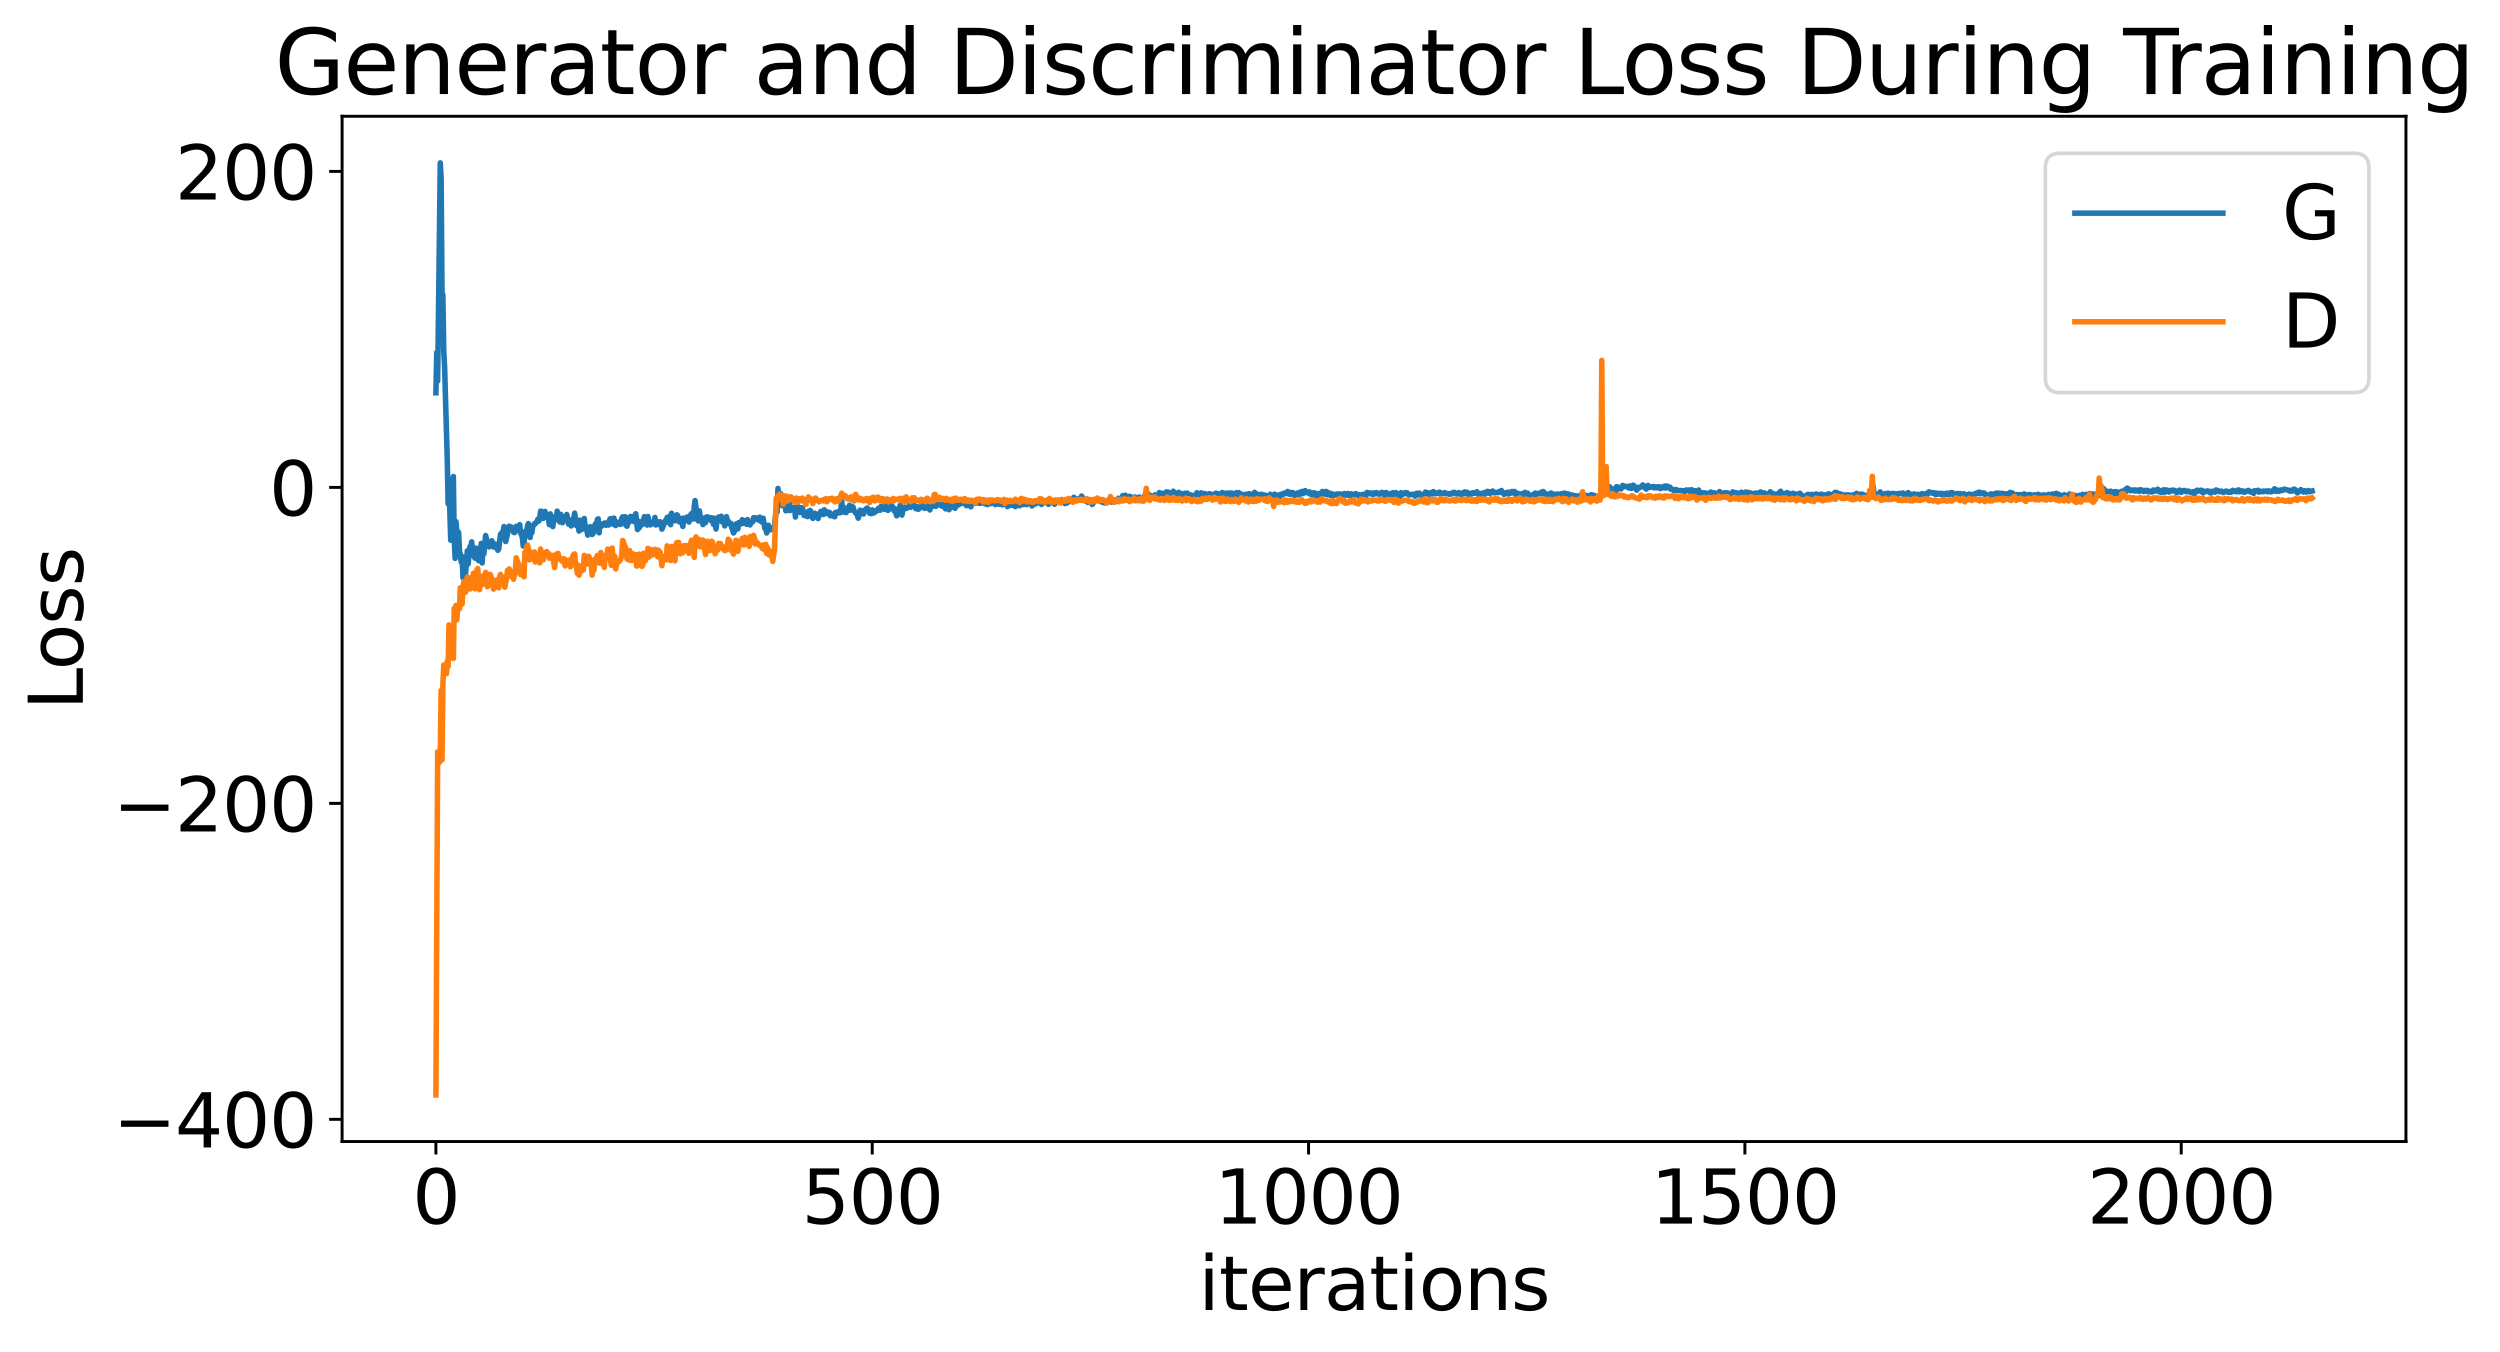 <?xml version="1.0" encoding="utf-8" standalone="no"?>
<!DOCTYPE svg PUBLIC "-//W3C//DTD SVG 1.1//EN"
  "http://www.w3.org/Graphics/SVG/1.1/DTD/svg11.dtd">
<svg xmlns:xlink="http://www.w3.org/1999/xlink" width="675.923pt" height="365.549pt" viewBox="0 0 675.923 365.549" xmlns="http://www.w3.org/2000/svg" version="1.1">
 <defs>
  <style type="text/css">*{stroke-linejoin: round; stroke-linecap: butt}</style>
 </defs>
 <g id="figure_1">
  <g id="patch_1">
   <path d="M 0 365.549 
L 675.923 365.549 
L 675.923 -0 
L 0 -0 
z
" style="fill: #ffffff"/>
  </g>
  <g id="axes_1">
   <g id="patch_2">
    <path d="M 92.491 308.636 
L 650.491 308.636 
L 650.491 31.436 
L 92.491 31.436 
z
" style="fill: #ffffff"/>
   </g>
   <g id="matplotlib.axis_1">
    <g id="xtick_1">
     <g id="line2d_1">
      <defs>
       <path id="m0716cc034e" d="M 0 0 
L 0 3.5 
" style="stroke: #000000; stroke-width: 0.8"/>
      </defs>
      <g>
       <use xlink:href="#m0716cc034e" x="117.854" y="308.636" style="stroke: #000000; stroke-width: 0.8"/>
      </g>
     </g>
     <g id="text_1">
      <!-- 0 -->
      <g transform="translate(111.492 330.833) scale(0.2 -0.2)">
       <defs>
        <path id="DejaVuSans-30" d="M 2034 4250 
Q 1547 4250 1301 3770 
Q 1056 3291 1056 2328 
Q 1056 1369 1301 889 
Q 1547 409 2034 409 
Q 2525 409 2770 889 
Q 3016 1369 3016 2328 
Q 3016 3291 2770 3770 
Q 2525 4250 2034 4250 
z
M 2034 4750 
Q 2819 4750 3233 4129 
Q 3647 3509 3647 2328 
Q 3647 1150 3233 529 
Q 2819 -91 2034 -91 
Q 1250 -91 836 529 
Q 422 1150 422 2328 
Q 422 3509 836 4129 
Q 1250 4750 2034 4750 
z
" transform="scale(0.016)"/>
       </defs>
       <use xlink:href="#DejaVuSans-30"/>
      </g>
     </g>
    </g>
    <g id="xtick_2">
     <g id="line2d_2">
      <g>
       <use xlink:href="#m0716cc034e" x="235.825" y="308.636" style="stroke: #000000; stroke-width: 0.8"/>
      </g>
     </g>
     <g id="text_2">
      <!-- 500 -->
      <g transform="translate(216.737 330.833) scale(0.2 -0.2)">
       <defs>
        <path id="DejaVuSans-35" d="M 691 4666 
L 3169 4666 
L 3169 4134 
L 1269 4134 
L 1269 2991 
Q 1406 3038 1543 3061 
Q 1681 3084 1819 3084 
Q 2600 3084 3056 2656 
Q 3513 2228 3513 1497 
Q 3513 744 3044 326 
Q 2575 -91 1722 -91 
Q 1428 -91 1123 -41 
Q 819 9 494 109 
L 494 744 
Q 775 591 1075 516 
Q 1375 441 1709 441 
Q 2250 441 2565 725 
Q 2881 1009 2881 1497 
Q 2881 1984 2565 2268 
Q 2250 2553 1709 2553 
Q 1456 2553 1204 2497 
Q 953 2441 691 2322 
L 691 4666 
z
" transform="scale(0.016)"/>
       </defs>
       <use xlink:href="#DejaVuSans-35"/>
       <use xlink:href="#DejaVuSans-30" x="63.623"/>
       <use xlink:href="#DejaVuSans-30" x="127.246"/>
      </g>
     </g>
    </g>
    <g id="xtick_3">
     <g id="line2d_3">
      <g>
       <use xlink:href="#m0716cc034e" x="353.795" y="308.636" style="stroke: #000000; stroke-width: 0.8"/>
      </g>
     </g>
     <g id="text_3">
      <!-- 1000 -->
      <g transform="translate(328.345 330.833) scale(0.2 -0.2)">
       <defs>
        <path id="DejaVuSans-31" d="M 794 531 
L 1825 531 
L 1825 4091 
L 703 3866 
L 703 4441 
L 1819 4666 
L 2450 4666 
L 2450 531 
L 3481 531 
L 3481 0 
L 794 0 
L 794 531 
z
" transform="scale(0.016)"/>
       </defs>
       <use xlink:href="#DejaVuSans-31"/>
       <use xlink:href="#DejaVuSans-30" x="63.623"/>
       <use xlink:href="#DejaVuSans-30" x="127.246"/>
       <use xlink:href="#DejaVuSans-30" x="190.869"/>
      </g>
     </g>
    </g>
    <g id="xtick_4">
     <g id="line2d_4">
      <g>
       <use xlink:href="#m0716cc034e" x="471.765" y="308.636" style="stroke: #000000; stroke-width: 0.8"/>
      </g>
     </g>
     <g id="text_4">
      <!-- 1500 -->
      <g transform="translate(446.315 330.833) scale(0.2 -0.2)">
       <use xlink:href="#DejaVuSans-31"/>
       <use xlink:href="#DejaVuSans-35" x="63.623"/>
       <use xlink:href="#DejaVuSans-30" x="127.246"/>
       <use xlink:href="#DejaVuSans-30" x="190.869"/>
      </g>
     </g>
    </g>
    <g id="xtick_5">
     <g id="line2d_5">
      <g>
       <use xlink:href="#m0716cc034e" x="589.736" y="308.636" style="stroke: #000000; stroke-width: 0.8"/>
      </g>
     </g>
     <g id="text_5">
      <!-- 2000 -->
      <g transform="translate(564.286 330.833) scale(0.2 -0.2)">
       <defs>
        <path id="DejaVuSans-32" d="M 1228 531 
L 3431 531 
L 3431 0 
L 469 0 
L 469 531 
Q 828 903 1448 1529 
Q 2069 2156 2228 2338 
Q 2531 2678 2651 2914 
Q 2772 3150 2772 3378 
Q 2772 3750 2511 3984 
Q 2250 4219 1831 4219 
Q 1534 4219 1204 4116 
Q 875 4013 500 3803 
L 500 4441 
Q 881 4594 1212 4672 
Q 1544 4750 1819 4750 
Q 2544 4750 2975 4387 
Q 3406 4025 3406 3419 
Q 3406 3131 3298 2873 
Q 3191 2616 2906 2266 
Q 2828 2175 2409 1742 
Q 1991 1309 1228 531 
z
" transform="scale(0.016)"/>
       </defs>
       <use xlink:href="#DejaVuSans-32"/>
       <use xlink:href="#DejaVuSans-30" x="63.623"/>
       <use xlink:href="#DejaVuSans-30" x="127.246"/>
       <use xlink:href="#DejaVuSans-30" x="190.869"/>
      </g>
     </g>
    </g>
    <g id="text_6">
     <!-- iterations -->
     <g transform="translate(324.036 354.189) scale(0.2 -0.2)">
      <defs>
       <path id="DejaVuSans-69" d="M 603 3500 
L 1178 3500 
L 1178 0 
L 603 0 
L 603 3500 
z
M 603 4863 
L 1178 4863 
L 1178 4134 
L 603 4134 
L 603 4863 
z
" transform="scale(0.016)"/>
       <path id="DejaVuSans-74" d="M 1172 4494 
L 1172 3500 
L 2356 3500 
L 2356 3053 
L 1172 3053 
L 1172 1153 
Q 1172 725 1289 603 
Q 1406 481 1766 481 
L 2356 481 
L 2356 0 
L 1766 0 
Q 1100 0 847 248 
Q 594 497 594 1153 
L 594 3053 
L 172 3053 
L 172 3500 
L 594 3500 
L 594 4494 
L 1172 4494 
z
" transform="scale(0.016)"/>
       <path id="DejaVuSans-65" d="M 3597 1894 
L 3597 1613 
L 953 1613 
Q 991 1019 1311 708 
Q 1631 397 2203 397 
Q 2534 397 2845 478 
Q 3156 559 3463 722 
L 3463 178 
Q 3153 47 2828 -22 
Q 2503 -91 2169 -91 
Q 1331 -91 842 396 
Q 353 884 353 1716 
Q 353 2575 817 3079 
Q 1281 3584 2069 3584 
Q 2775 3584 3186 3129 
Q 3597 2675 3597 1894 
z
M 3022 2063 
Q 3016 2534 2758 2815 
Q 2500 3097 2075 3097 
Q 1594 3097 1305 2825 
Q 1016 2553 972 2059 
L 3022 2063 
z
" transform="scale(0.016)"/>
       <path id="DejaVuSans-72" d="M 2631 2963 
Q 2534 3019 2420 3045 
Q 2306 3072 2169 3072 
Q 1681 3072 1420 2755 
Q 1159 2438 1159 1844 
L 1159 0 
L 581 0 
L 581 3500 
L 1159 3500 
L 1159 2956 
Q 1341 3275 1631 3429 
Q 1922 3584 2338 3584 
Q 2397 3584 2469 3576 
Q 2541 3569 2628 3553 
L 2631 2963 
z
" transform="scale(0.016)"/>
       <path id="DejaVuSans-61" d="M 2194 1759 
Q 1497 1759 1228 1600 
Q 959 1441 959 1056 
Q 959 750 1161 570 
Q 1363 391 1709 391 
Q 2188 391 2477 730 
Q 2766 1069 2766 1631 
L 2766 1759 
L 2194 1759 
z
M 3341 1997 
L 3341 0 
L 2766 0 
L 2766 531 
Q 2569 213 2275 61 
Q 1981 -91 1556 -91 
Q 1019 -91 701 211 
Q 384 513 384 1019 
Q 384 1609 779 1909 
Q 1175 2209 1959 2209 
L 2766 2209 
L 2766 2266 
Q 2766 2663 2505 2880 
Q 2244 3097 1772 3097 
Q 1472 3097 1187 3025 
Q 903 2953 641 2809 
L 641 3341 
Q 956 3463 1253 3523 
Q 1550 3584 1831 3584 
Q 2591 3584 2966 3190 
Q 3341 2797 3341 1997 
z
" transform="scale(0.016)"/>
       <path id="DejaVuSans-6f" d="M 1959 3097 
Q 1497 3097 1228 2736 
Q 959 2375 959 1747 
Q 959 1119 1226 758 
Q 1494 397 1959 397 
Q 2419 397 2687 759 
Q 2956 1122 2956 1747 
Q 2956 2369 2687 2733 
Q 2419 3097 1959 3097 
z
M 1959 3584 
Q 2709 3584 3137 3096 
Q 3566 2609 3566 1747 
Q 3566 888 3137 398 
Q 2709 -91 1959 -91 
Q 1206 -91 779 398 
Q 353 888 353 1747 
Q 353 2609 779 3096 
Q 1206 3584 1959 3584 
z
" transform="scale(0.016)"/>
       <path id="DejaVuSans-6e" d="M 3513 2113 
L 3513 0 
L 2938 0 
L 2938 2094 
Q 2938 2591 2744 2837 
Q 2550 3084 2163 3084 
Q 1697 3084 1428 2787 
Q 1159 2491 1159 1978 
L 1159 0 
L 581 0 
L 581 3500 
L 1159 3500 
L 1159 2956 
Q 1366 3272 1645 3428 
Q 1925 3584 2291 3584 
Q 2894 3584 3203 3211 
Q 3513 2838 3513 2113 
z
" transform="scale(0.016)"/>
       <path id="DejaVuSans-73" d="M 2834 3397 
L 2834 2853 
Q 2591 2978 2328 3040 
Q 2066 3103 1784 3103 
Q 1356 3103 1142 2972 
Q 928 2841 928 2578 
Q 928 2378 1081 2264 
Q 1234 2150 1697 2047 
L 1894 2003 
Q 2506 1872 2764 1633 
Q 3022 1394 3022 966 
Q 3022 478 2636 193 
Q 2250 -91 1575 -91 
Q 1294 -91 989 -36 
Q 684 19 347 128 
L 347 722 
Q 666 556 975 473 
Q 1284 391 1588 391 
Q 1994 391 2212 530 
Q 2431 669 2431 922 
Q 2431 1156 2273 1281 
Q 2116 1406 1581 1522 
L 1381 1569 
Q 847 1681 609 1914 
Q 372 2147 372 2553 
Q 372 3047 722 3315 
Q 1072 3584 1716 3584 
Q 2034 3584 2315 3537 
Q 2597 3491 2834 3397 
z
" transform="scale(0.016)"/>
      </defs>
      <use xlink:href="#DejaVuSans-69"/>
      <use xlink:href="#DejaVuSans-74" x="27.783"/>
      <use xlink:href="#DejaVuSans-65" x="66.992"/>
      <use xlink:href="#DejaVuSans-72" x="128.516"/>
      <use xlink:href="#DejaVuSans-61" x="169.629"/>
      <use xlink:href="#DejaVuSans-74" x="230.908"/>
      <use xlink:href="#DejaVuSans-69" x="270.117"/>
      <use xlink:href="#DejaVuSans-6f" x="297.9"/>
      <use xlink:href="#DejaVuSans-6e" x="359.082"/>
      <use xlink:href="#DejaVuSans-73" x="422.461"/>
     </g>
    </g>
   </g>
   <g id="matplotlib.axis_2">
    <g id="ytick_1">
     <g id="line2d_6">
      <defs>
       <path id="m2b1435a5d0" d="M 0 0 
L -3.5 0 
" style="stroke: #000000; stroke-width: 0.8"/>
      </defs>
      <g>
       <use xlink:href="#m2b1435a5d0" x="92.491" y="302.634" style="stroke: #000000; stroke-width: 0.8"/>
      </g>
     </g>
     <g id="text_7">
      <!-- −400 -->
      <g transform="translate(30.556 310.233) scale(0.2 -0.2)">
       <defs>
        <path id="DejaVuSans-2212" d="M 678 2272 
L 4684 2272 
L 4684 1741 
L 678 1741 
L 678 2272 
z
" transform="scale(0.016)"/>
        <path id="DejaVuSans-34" d="M 2419 4116 
L 825 1625 
L 2419 1625 
L 2419 4116 
z
M 2253 4666 
L 3047 4666 
L 3047 1625 
L 3713 1625 
L 3713 1100 
L 3047 1100 
L 3047 0 
L 2419 0 
L 2419 1100 
L 313 1100 
L 313 1709 
L 2253 4666 
z
" transform="scale(0.016)"/>
       </defs>
       <use xlink:href="#DejaVuSans-2212"/>
       <use xlink:href="#DejaVuSans-34" x="83.789"/>
       <use xlink:href="#DejaVuSans-30" x="147.412"/>
       <use xlink:href="#DejaVuSans-30" x="211.035"/>
      </g>
     </g>
    </g>
    <g id="ytick_2">
     <g id="line2d_7">
      <g>
       <use xlink:href="#m2b1435a5d0" x="92.491" y="217.204" style="stroke: #000000; stroke-width: 0.8"/>
      </g>
     </g>
     <g id="text_8">
      <!-- −200 -->
      <g transform="translate(30.556 224.803) scale(0.2 -0.2)">
       <use xlink:href="#DejaVuSans-2212"/>
       <use xlink:href="#DejaVuSans-32" x="83.789"/>
       <use xlink:href="#DejaVuSans-30" x="147.412"/>
       <use xlink:href="#DejaVuSans-30" x="211.035"/>
      </g>
     </g>
    </g>
    <g id="ytick_3">
     <g id="line2d_8">
      <g>
       <use xlink:href="#m2b1435a5d0" x="92.491" y="131.774" style="stroke: #000000; stroke-width: 0.8"/>
      </g>
     </g>
     <g id="text_9">
      <!-- 0 -->
      <g transform="translate(72.766 139.373) scale(0.2 -0.2)">
       <use xlink:href="#DejaVuSans-30"/>
      </g>
     </g>
    </g>
    <g id="ytick_4">
     <g id="line2d_9">
      <g>
       <use xlink:href="#m2b1435a5d0" x="92.491" y="46.344" style="stroke: #000000; stroke-width: 0.8"/>
      </g>
     </g>
     <g id="text_10">
      <!-- 200 -->
      <g transform="translate(47.316 53.943) scale(0.2 -0.2)">
       <use xlink:href="#DejaVuSans-32"/>
       <use xlink:href="#DejaVuSans-30" x="63.623"/>
       <use xlink:href="#DejaVuSans-30" x="127.246"/>
      </g>
     </g>
    </g>
    <g id="text_11">
     <!-- Loss -->
     <g transform="translate(22.397 191.971) rotate(-90) scale(0.2 -0.2)">
      <defs>
       <path id="DejaVuSans-4c" d="M 628 4666 
L 1259 4666 
L 1259 531 
L 3531 531 
L 3531 0 
L 628 0 
L 628 4666 
z
" transform="scale(0.016)"/>
      </defs>
      <use xlink:href="#DejaVuSans-4c"/>
      <use xlink:href="#DejaVuSans-6f" x="53.963"/>
      <use xlink:href="#DejaVuSans-73" x="115.145"/>
      <use xlink:href="#DejaVuSans-73" x="167.244"/>
     </g>
    </g>
   </g>
   <g id="line2d_10">
    <path d="M 117.854 106.201 
L 118.09 95.293 
L 118.326 103.013 
L 119.034 44.036 
L 119.27 48.202 
L 119.506 79.082 
L 119.742 79.801 
L 119.978 95.039 
L 120.214 99.384 
L 120.686 115.933 
L 120.921 123.922 
L 121.157 136.223 
L 121.393 131.012 
L 121.865 146.066 
L 122.101 129.712 
L 122.337 135.776 
L 122.573 128.84 
L 122.809 145.744 
L 123.045 150.966 
L 123.281 141.048 
L 123.753 146.73 
L 123.989 143.903 
L 124.225 148.889 
L 124.461 149.977 
L 124.697 151.915 
L 124.932 150.461 
L 125.168 156.209 
L 125.404 153.818 
L 125.64 152.77 
L 125.876 154.957 
L 126.348 148.92 
L 126.584 152.45 
L 126.82 149.303 
L 127.056 147.781 
L 127.292 148.375 
L 127.528 146.504 
L 127.764 148.745 
L 128 148.044 
L 128.236 150.657 
L 128.472 150.932 
L 128.708 148.202 
L 128.943 149.697 
L 129.179 148.72 
L 129.415 151.591 
L 129.651 149.238 
L 129.887 148.782 
L 130.123 146.917 
L 130.359 152.215 
L 130.595 147.649 
L 130.831 149.753 
L 131.303 144.795 
L 131.539 145.922 
L 131.775 147.615 
L 132.011 147.13 
L 132.247 147.865 
L 132.483 146.771 
L 132.719 147.15 
L 132.954 146.202 
L 133.19 146.632 
L 133.426 147.882 
L 133.662 147.073 
L 133.898 147.952 
L 134.134 147.692 
L 134.37 147.157 
L 134.606 148.781 
L 134.842 148.414 
L 135.314 144.451 
L 135.786 143.911 
L 136.022 143.957 
L 136.258 142.369 
L 136.494 145.189 
L 136.73 146.419 
L 137.673 142.253 
L 137.909 142.718 
L 138.145 142.444 
L 138.381 142.872 
L 138.617 142.731 
L 138.853 143.888 
L 139.089 144.002 
L 139.325 142.575 
L 139.561 142.306 
L 139.797 142.938 
L 140.033 142.458 
L 140.269 143.532 
L 140.505 141.851 
L 140.741 144.015 
L 141.212 145.177 
L 141.448 147.615 
L 141.684 147.264 
L 141.92 144.074 
L 142.156 143.508 
L 142.392 144.077 
L 142.628 142.152 
L 142.864 141.557 
L 143.1 144.417 
L 143.336 145.316 
L 143.572 142.868 
L 143.808 144.028 
L 144.044 142.228 
L 144.28 142.014 
L 144.516 141.589 
L 144.752 141.571 
L 145.223 140.918 
L 145.459 140.347 
L 145.695 140.862 
L 145.931 140.112 
L 146.167 138.192 
L 146.403 138.269 
L 146.639 138.718 
L 146.875 140.157 
L 147.111 138.766 
L 147.347 138.28 
L 147.583 139.324 
L 147.819 139.525 
L 148.055 139.18 
L 148.291 140.24 
L 148.527 141.858 
L 148.763 138.938 
L 148.998 139.449 
L 149.234 140.337 
L 149.47 142.371 
L 149.706 139.956 
L 149.942 140.734 
L 150.178 139.937 
L 150.414 139.804 
L 150.65 138.205 
L 151.122 140.467 
L 151.358 141.119 
L 151.594 139.052 
L 151.83 139.737 
L 152.066 141.329 
L 152.302 140.28 
L 152.538 140.314 
L 152.774 139.701 
L 153.009 139.86 
L 153.245 139.098 
L 153.717 141.703 
L 153.953 140.546 
L 154.189 140.869 
L 154.425 142.202 
L 154.661 140.898 
L 154.897 141.392 
L 155.369 138.738 
L 155.841 142.103 
L 156.077 141.988 
L 156.313 142.147 
L 156.549 143.574 
L 156.784 140.637 
L 157.256 143.176 
L 157.964 140.192 
L 158.2 142.751 
L 158.436 142.302 
L 158.908 144.672 
L 159.144 143.789 
L 159.38 143.741 
L 159.616 142.406 
L 159.852 142.587 
L 160.088 144.513 
L 160.324 144.273 
L 160.56 143.77 
L 160.795 142.061 
L 161.031 141.581 
L 161.267 142.217 
L 161.503 140.462 
L 161.739 140.281 
L 161.975 144.055 
L 162.211 141.606 
L 162.447 142.299 
L 162.683 142.239 
L 163.155 141.52 
L 163.391 141.8 
L 163.627 141.371 
L 163.863 142.012 
L 164.099 141.834 
L 164.335 141.438 
L 164.571 141.943 
L 164.806 140.529 
L 165.042 140.209 
L 165.278 140.703 
L 165.514 141.555 
L 165.75 141.716 
L 165.986 140.066 
L 166.458 142.103 
L 166.694 141.443 
L 166.93 141.18 
L 167.166 141.37 
L 167.402 141.233 
L 167.638 141.782 
L 167.874 141.728 
L 168.11 140.068 
L 168.346 139.741 
L 168.582 139.73 
L 168.817 140.555 
L 169.053 139.72 
L 169.289 142.083 
L 169.525 142.271 
L 169.761 141.36 
L 169.997 141.263 
L 170.469 139.631 
L 170.705 140.828 
L 170.941 140.659 
L 171.177 139.661 
L 171.413 141.034 
L 171.649 140.479 
L 171.885 138.909 
L 172.357 143.176 
L 172.593 140.912 
L 172.828 142.694 
L 173.064 141.133 
L 173.3 141.298 
L 173.536 141.917 
L 174.244 139.672 
L 174.952 141.956 
L 175.188 139.661 
L 175.424 141.116 
L 175.896 141.908 
L 176.368 141.272 
L 176.604 141.304 
L 176.839 140.884 
L 177.075 139.9 
L 177.311 141.94 
L 177.783 141.044 
L 178.019 141.257 
L 178.255 141.861 
L 178.491 141.082 
L 178.727 141.623 
L 178.963 143.065 
L 179.907 140.742 
L 180.143 141.25 
L 180.379 139.882 
L 180.615 140.101 
L 181.086 139.565 
L 181.322 141.858 
L 181.558 138.773 
L 181.794 140.42 
L 182.03 140.257 
L 182.266 140.258 
L 182.502 140.809 
L 182.974 139.187 
L 183.21 139.36 
L 183.446 140.556 
L 183.682 141.113 
L 183.918 140.861 
L 184.154 140.21 
L 184.626 142.337 
L 184.861 140.073 
L 185.097 140.602 
L 185.333 140.125 
L 185.569 140.266 
L 185.805 139.772 
L 186.041 140.821 
L 186.277 141.145 
L 186.749 139.142 
L 186.985 138.845 
L 187.221 140.094 
L 187.457 140.316 
L 187.693 137.06 
L 187.929 135.341 
L 188.637 140.61 
L 188.872 140.872 
L 189.108 138.131 
L 189.344 140.283 
L 189.58 140.684 
L 189.816 139.987 
L 190.052 141.834 
L 190.524 140.418 
L 190.76 141.312 
L 190.996 139.75 
L 191.232 139.84 
L 191.468 139.798 
L 191.94 140.22 
L 192.176 140.689 
L 192.412 139.985 
L 192.647 140.275 
L 192.883 141.752 
L 193.119 140.095 
L 193.355 141.106 
L 193.591 143.034 
L 193.827 141.115 
L 194.063 140.738 
L 194.299 139.765 
L 194.535 139.957 
L 194.771 140.338 
L 195.007 139.574 
L 195.243 141.083 
L 195.479 141.207 
L 195.715 140.915 
L 195.951 142.191 
L 196.187 141.337 
L 196.423 139.693 
L 196.658 141.001 
L 196.894 140.909 
L 197.13 141.553 
L 197.366 141.73 
L 197.602 141.491 
L 197.838 142.667 
L 198.074 143.195 
L 198.31 144.093 
L 198.546 143.682 
L 199.018 141.642 
L 199.254 141.82 
L 199.49 142.998 
L 199.726 141.298 
L 199.962 141.846 
L 200.198 141.504 
L 200.434 141.585 
L 200.669 140.514 
L 200.905 141.486 
L 201.141 140.997 
L 201.377 140.769 
L 201.849 141.735 
L 202.085 140.479 
L 202.321 141.269 
L 202.557 141.301 
L 202.793 141.925 
L 203.029 141.22 
L 203.501 141.096 
L 203.737 140.001 
L 204.209 139.961 
L 204.68 140.421 
L 204.916 140.187 
L 205.152 140.647 
L 205.388 139.811 
L 205.86 141.081 
L 206.096 140.893 
L 206.332 140.118 
L 206.804 142.881 
L 207.04 142.215 
L 207.276 144.1 
L 207.512 142.123 
L 207.748 142.008 
L 207.984 143.051 
L 208.22 143.274 
L 208.456 142.734 
L 208.927 142.832 
L 209.163 143.022 
L 209.399 142.35 
L 209.871 137.555 
L 210.107 138.422 
L 210.343 132.056 
L 210.579 134.866 
L 210.815 134.561 
L 211.051 133.417 
L 211.523 136.721 
L 211.995 135.806 
L 212.231 136.48 
L 212.467 138.092 
L 212.702 136.412 
L 212.938 137.985 
L 213.174 135.26 
L 213.41 135.859 
L 213.646 138.03 
L 213.882 137.059 
L 214.118 137.17 
L 214.59 137.964 
L 214.826 137.214 
L 215.062 139.79 
L 215.298 137.311 
L 215.534 137.759 
L 215.77 136.925 
L 216.006 138.246 
L 216.242 138.539 
L 216.713 137.244 
L 216.949 137.333 
L 217.421 139.383 
L 217.657 139.122 
L 217.893 139.495 
L 218.129 138.612 
L 218.365 139.669 
L 218.601 138.211 
L 218.837 138.305 
L 219.073 138.008 
L 219.309 139.329 
L 219.781 140.157 
L 220.017 138.933 
L 220.253 138.755 
L 220.489 139.031 
L 220.724 138.952 
L 220.96 139.122 
L 221.196 140.201 
L 221.432 139.344 
L 221.668 139.197 
L 221.904 138.278 
L 222.14 138.508 
L 222.376 138.928 
L 222.612 139.094 
L 222.848 137.837 
L 223.084 138.795 
L 223.32 138.255 
L 223.556 138.846 
L 224.028 138.482 
L 224.264 138.543 
L 224.5 139.459 
L 224.735 139.401 
L 224.971 138.988 
L 225.443 139.62 
L 225.679 139.714 
L 225.915 138.527 
L 226.151 138.884 
L 226.387 138.449 
L 226.623 138.319 
L 227.095 138.663 
L 227.331 137.843 
L 227.567 135.219 
L 227.803 138.011 
L 228.039 138.464 
L 228.275 138.32 
L 228.51 137.345 
L 228.746 138.605 
L 228.982 137.814 
L 229.218 138.047 
L 229.454 137.48 
L 229.69 136.591 
L 229.926 137.926 
L 230.162 137.861 
L 230.398 136.996 
L 230.634 137.051 
L 230.87 138.01 
L 231.342 138.695 
L 231.578 138.762 
L 232.05 140.098 
L 232.521 137.933 
L 232.757 138.903 
L 233.229 138.133 
L 233.465 138.96 
L 233.701 138.016 
L 233.937 137.783 
L 234.173 137.729 
L 234.409 137.352 
L 234.645 137.535 
L 234.881 137.881 
L 235.117 138.774 
L 235.353 137.98 
L 235.589 138.89 
L 235.825 137.86 
L 236.061 138.036 
L 236.297 138.682 
L 236.532 138.314 
L 236.768 138.331 
L 237.004 137.975 
L 237.24 138.033 
L 237.476 137.463 
L 237.948 137.971 
L 238.184 136.936 
L 238.656 137.163 
L 238.892 136.946 
L 239.128 137.696 
L 239.364 136.667 
L 239.836 137.865 
L 240.072 137.993 
L 240.543 137.571 
L 240.779 136.85 
L 241.015 136.521 
L 241.251 137.562 
L 241.487 137.137 
L 241.723 138.046 
L 241.959 138.349 
L 242.195 138.443 
L 242.431 139.474 
L 242.667 137.995 
L 242.903 137.456 
L 243.139 138.067 
L 243.375 136.619 
L 243.611 138.786 
L 243.847 139.266 
L 244.083 138.051 
L 244.319 137.452 
L 244.554 137.196 
L 245.026 137.462 
L 245.262 137.178 
L 245.498 137.208 
L 245.734 136.974 
L 245.97 136.468 
L 246.206 137.17 
L 246.442 136.737 
L 246.678 136.623 
L 246.914 136.074 
L 247.386 137.12 
L 247.622 137.538 
L 247.858 136.917 
L 248.094 137.635 
L 248.33 137.687 
L 248.801 137.053 
L 249.037 137.172 
L 249.273 136.12 
L 249.745 137.156 
L 249.981 137.445 
L 250.217 136.953 
L 250.453 137.35 
L 250.689 136.735 
L 250.925 137.128 
L 251.161 137.106 
L 251.397 137.875 
L 251.869 136.361 
L 252.341 136.85 
L 252.812 134.242 
L 253.048 136.9 
L 253.284 136.343 
L 253.52 136.228 
L 254.464 136.706 
L 254.7 136.869 
L 254.936 136.337 
L 255.644 137.581 
L 255.88 135.582 
L 256.587 137.813 
L 256.823 137.086 
L 257.059 137.294 
L 257.295 137.108 
L 257.531 136.084 
L 257.767 136.845 
L 258.003 136.989 
L 258.239 137.412 
L 258.711 136.106 
L 259.183 136.519 
L 259.419 135.883 
L 259.655 136.074 
L 259.891 135.85 
L 260.127 136.101 
L 260.598 136.109 
L 260.834 135.828 
L 261.07 136.16 
L 261.306 136.708 
L 261.542 136.149 
L 262.25 136.573 
L 262.486 137.021 
L 262.722 136.422 
L 262.958 136.142 
L 263.194 135.461 
L 263.43 135.597 
L 263.666 136.081 
L 263.902 135.256 
L 264.138 135.402 
L 264.373 135.864 
L 264.609 136.049 
L 265.081 136.082 
L 265.317 135.296 
L 265.553 135.667 
L 266.025 135.688 
L 266.261 136.232 
L 266.497 135.878 
L 266.733 136.3 
L 266.969 136.433 
L 267.205 136.122 
L 267.441 136.113 
L 267.677 135.949 
L 267.913 136.171 
L 268.149 135.781 
L 268.384 135.988 
L 268.62 135.614 
L 269.092 136.437 
L 269.328 136.129 
L 269.564 136.096 
L 269.8 135.921 
L 270.036 136.33 
L 270.272 136.176 
L 270.508 135.657 
L 270.744 136.279 
L 270.98 136.5 
L 271.216 135.696 
L 271.452 136.369 
L 271.688 136.248 
L 271.924 136.299 
L 272.16 136.489 
L 272.395 136.974 
L 272.631 136.304 
L 272.867 136.33 
L 273.103 136.094 
L 273.339 136.279 
L 273.575 136.656 
L 274.047 135.975 
L 274.283 136.063 
L 274.519 136.99 
L 274.755 136.175 
L 274.991 136.353 
L 275.227 136.047 
L 275.699 136.742 
L 276.171 136.308 
L 276.642 136.413 
L 276.878 136.256 
L 277.114 136.244 
L 277.35 135.97 
L 277.586 136.447 
L 277.822 136.229 
L 278.058 135.584 
L 278.294 136.127 
L 278.53 135.438 
L 279.002 136.778 
L 279.238 136.65 
L 279.474 136.11 
L 279.71 135.877 
L 279.946 135.464 
L 280.182 136.187 
L 280.417 135.511 
L 280.653 135.691 
L 280.889 135.681 
L 281.125 135.049 
L 281.597 136.397 
L 282.069 135.618 
L 282.305 135.904 
L 282.541 135.915 
L 283.013 135.297 
L 283.485 136.359 
L 283.721 135.626 
L 283.957 135.514 
L 284.193 135.662 
L 284.428 135.308 
L 284.664 135.584 
L 284.9 136.139 
L 285.136 136.33 
L 285.372 135.833 
L 285.844 135.627 
L 286.08 135.369 
L 286.316 135.595 
L 286.552 135.559 
L 287.024 135.299 
L 287.496 135.541 
L 287.732 135.716 
L 287.968 136.159 
L 288.204 135.896 
L 288.439 136 
L 289.147 135.536 
L 289.383 135.175 
L 289.855 134.962 
L 290.091 135.25 
L 290.327 134.444 
L 290.563 135.162 
L 290.799 134.873 
L 291.035 135.188 
L 291.507 135.233 
L 291.743 134.783 
L 291.979 135.172 
L 292.215 134.798 
L 292.45 134.11 
L 292.922 135.204 
L 293.158 135.104 
L 294.102 135.819 
L 294.574 135.151 
L 294.81 135.49 
L 295.046 135.618 
L 295.282 136.389 
L 295.518 136.16 
L 295.754 135.495 
L 296.226 135.165 
L 296.461 135.163 
L 296.697 134.982 
L 296.933 135.407 
L 297.169 135.167 
L 297.641 135.337 
L 297.877 135.753 
L 298.113 135.361 
L 298.349 135.841 
L 298.585 135.972 
L 298.821 135.934 
L 299.057 135.721 
L 299.293 135.913 
L 300.001 134.915 
L 300.237 134.843 
L 300.472 135.752 
L 300.708 135.282 
L 300.944 135.303 
L 301.18 135.437 
L 301.416 135.157 
L 301.652 135.591 
L 302.124 135.526 
L 302.36 134.718 
L 302.596 135.269 
L 303.068 134.731 
L 303.304 134.875 
L 303.54 133.996 
L 303.776 134.768 
L 304.247 133.886 
L 304.483 134.532 
L 304.719 134.507 
L 304.955 134.883 
L 305.427 134.178 
L 305.663 134.304 
L 305.899 134.899 
L 306.371 135.135 
L 306.607 134.423 
L 306.843 134.374 
L 307.079 134.932 
L 307.315 134.592 
L 307.551 135.018 
L 307.787 134.859 
L 308.023 134.372 
L 308.258 134.899 
L 308.494 134.892 
L 308.73 134.687 
L 309.202 135.223 
L 309.438 134.212 
L 309.91 133.175 
L 310.146 133.272 
L 310.618 133.845 
L 310.854 134.15 
L 311.09 133.969 
L 311.562 134.288 
L 311.798 134.41 
L 312.034 134.201 
L 312.269 133.796 
L 312.505 134.128 
L 313.213 133.721 
L 313.449 133.183 
L 313.685 133.366 
L 314.157 133.368 
L 314.393 133.382 
L 314.865 133.685 
L 315.101 133.694 
L 315.337 132.989 
L 315.573 133.429 
L 315.809 133.032 
L 316.045 133.827 
L 316.28 133.564 
L 316.516 133.638 
L 316.752 133.251 
L 316.988 133.848 
L 317.224 132.813 
L 317.46 133.119 
L 317.696 133.748 
L 318.404 133.724 
L 318.64 133.123 
L 318.876 133.346 
L 319.112 133.318 
L 319.348 133.597 
L 319.584 134.069 
L 319.82 133.791 
L 320.056 134.29 
L 320.291 133.361 
L 320.527 134.101 
L 320.999 133.317 
L 321.471 134.099 
L 321.707 134.257 
L 321.943 133.784 
L 322.651 134.287 
L 322.887 133.925 
L 323.359 133.787 
L 323.595 133.223 
L 323.831 133.679 
L 324.067 133.74 
L 324.302 133.579 
L 324.538 133.665 
L 324.774 133.247 
L 325.01 134.248 
L 325.718 133.448 
L 325.954 133.525 
L 326.19 134.057 
L 326.426 133.942 
L 326.662 134.341 
L 326.898 133.499 
L 327.134 133.501 
L 327.37 133.726 
L 327.606 133.744 
L 327.842 134.142 
L 328.078 134.083 
L 328.313 133.578 
L 328.549 133.85 
L 328.785 133.338 
L 329.021 133.756 
L 329.493 133.523 
L 329.965 133.938 
L 330.201 133.673 
L 330.437 133.175 
L 330.673 133.509 
L 330.909 133.59 
L 331.145 133.356 
L 331.381 133.682 
L 331.617 133.348 
L 331.853 133.633 
L 332.089 133.332 
L 332.324 133.269 
L 332.56 133.34 
L 332.796 134.076 
L 333.032 133.297 
L 333.268 133.51 
L 333.504 134.262 
L 333.74 133.874 
L 333.976 133.965 
L 334.212 133.225 
L 334.448 133.731 
L 334.684 133.719 
L 334.92 133.172 
L 335.156 134.115 
L 335.392 133.541 
L 335.628 133.746 
L 335.864 133.64 
L 336.335 133.984 
L 336.571 133.737 
L 336.807 134.384 
L 337.043 133.591 
L 337.279 134.078 
L 337.751 133.463 
L 337.987 134.36 
L 338.223 133.782 
L 338.695 133.625 
L 338.931 133.689 
L 339.167 133.12 
L 339.403 133.455 
L 339.639 134.265 
L 339.875 133.556 
L 340.346 133.96 
L 340.582 133.78 
L 340.818 133.796 
L 341.054 133.629 
L 341.29 133.722 
L 341.526 134.208 
L 341.762 133.825 
L 342.234 133.945 
L 342.47 134.41 
L 342.706 134.414 
L 343.178 134.155 
L 343.414 133.633 
L 343.65 133.94 
L 343.886 133.881 
L 344.121 134.138 
L 344.357 134.221 
L 344.593 133.592 
L 344.829 134.119 
L 345.065 134.224 
L 345.301 133.907 
L 345.773 133.821 
L 346.009 134.29 
L 346.245 133.67 
L 346.717 133.8 
L 346.953 133.41 
L 347.189 133.571 
L 347.425 133.299 
L 347.661 133.338 
L 348.132 132.875 
L 348.368 133.555 
L 348.84 133.682 
L 349.076 133.133 
L 349.312 133.447 
L 349.548 133.199 
L 349.784 133.44 
L 350.02 133.989 
L 350.256 133.524 
L 350.492 133.683 
L 350.728 133.322 
L 350.964 133.817 
L 351.2 133.164 
L 351.436 133.525 
L 351.672 133.569 
L 351.908 132.88 
L 352.379 133.433 
L 352.851 132.646 
L 353.559 133.273 
L 354.031 132.992 
L 354.267 133.614 
L 354.503 133.324 
L 354.739 133.84 
L 354.975 133.311 
L 355.211 133.209 
L 355.447 133.803 
L 355.683 133.365 
L 355.919 134.213 
L 356.154 133.685 
L 356.39 133.507 
L 356.626 133.891 
L 356.862 133.385 
L 357.098 133.749 
L 357.57 132.871 
L 358.042 133.588 
L 358.278 133.486 
L 358.514 132.863 
L 358.75 133.768 
L 358.986 133.106 
L 359.222 133.37 
L 359.458 133.343 
L 359.694 133.93 
L 359.93 133.443 
L 360.165 133.922 
L 360.401 134.116 
L 360.637 133.667 
L 360.873 133.657 
L 361.109 133.853 
L 361.581 133.536 
L 361.817 133.795 
L 362.053 133.557 
L 362.289 133.574 
L 362.525 134.065 
L 362.761 133.672 
L 362.997 134.018 
L 363.233 133.817 
L 363.469 133.429 
L 363.705 133.988 
L 364.176 133.653 
L 364.412 133.412 
L 364.648 133.95 
L 364.884 133.672 
L 365.12 133.674 
L 365.356 133.487 
L 365.592 134.008 
L 366.064 133.68 
L 366.3 133.817 
L 366.536 133.466 
L 366.772 133.724 
L 367.244 133.704 
L 367.48 134.28 
L 367.716 134.183 
L 367.952 133.794 
L 368.895 133.614 
L 369.131 133.669 
L 369.367 133.963 
L 369.603 133.139 
L 369.839 133.478 
L 370.311 133.239 
L 370.783 133.588 
L 371.019 133.357 
L 371.255 133.656 
L 371.491 133.264 
L 371.727 133.285 
L 371.963 133.509 
L 372.198 133.191 
L 372.434 133.503 
L 372.906 133.63 
L 373.142 133.345 
L 373.378 133.398 
L 373.614 133.122 
L 374.086 133.731 
L 374.322 133.246 
L 374.558 133.978 
L 374.794 133.161 
L 375.03 133.853 
L 375.266 133.485 
L 375.738 133.683 
L 375.974 133.626 
L 376.209 133.345 
L 376.445 133.803 
L 376.681 133.205 
L 376.917 133.82 
L 377.153 133.629 
L 377.389 133.188 
L 377.625 133.385 
L 377.861 134.064 
L 378.097 134.071 
L 378.333 133.864 
L 378.569 134.19 
L 378.805 133.202 
L 379.041 133.755 
L 379.513 133.478 
L 379.749 133.459 
L 379.984 133.163 
L 380.22 133.469 
L 380.456 133.261 
L 380.928 133.844 
L 382.108 133.607 
L 382.344 133.717 
L 382.58 134.16 
L 383.052 133.353 
L 383.288 133.802 
L 383.524 133.414 
L 383.76 133.327 
L 384.231 134.133 
L 384.467 133.895 
L 384.703 133.966 
L 385.175 133.5 
L 385.411 133.032 
L 385.647 133.402 
L 385.883 133.199 
L 386.119 133.371 
L 386.355 133.804 
L 386.591 133.273 
L 386.827 133.194 
L 387.063 133.276 
L 387.299 133.563 
L 387.535 132.919 
L 387.771 133.415 
L 388.006 133.501 
L 388.242 133.223 
L 388.478 133.431 
L 388.95 133.403 
L 389.186 133.049 
L 389.894 133.498 
L 390.13 133.382 
L 390.366 133.398 
L 390.602 133.179 
L 390.838 133.48 
L 391.31 133.411 
L 391.546 133.456 
L 391.782 133.638 
L 392.017 133.509 
L 392.253 133.614 
L 392.725 133.197 
L 392.961 133.287 
L 393.197 133.095 
L 393.433 133.462 
L 393.905 133.544 
L 394.141 133.541 
L 394.377 133.18 
L 394.613 133.513 
L 394.849 133.513 
L 395.085 133.713 
L 395.321 133.304 
L 395.557 133.556 
L 395.793 133.096 
L 396.028 132.986 
L 396.264 133.052 
L 396.5 133.479 
L 396.736 133.116 
L 396.972 133.741 
L 397.208 133.84 
L 397.444 133.469 
L 397.916 133.555 
L 398.152 133.214 
L 398.388 133.206 
L 398.624 133.358 
L 399.096 133.153 
L 399.332 132.949 
L 399.804 133.895 
L 400.511 133.381 
L 400.747 133.537 
L 400.983 133.559 
L 401.219 133.215 
L 401.455 133.643 
L 401.691 133.056 
L 401.927 133.221 
L 402.163 132.848 
L 402.399 133.34 
L 402.635 132.924 
L 402.871 133.407 
L 403.343 133.126 
L 403.579 132.754 
L 404.05 133.265 
L 404.286 133.103 
L 404.994 133.206 
L 405.23 132.93 
L 405.466 132.858 
L 405.702 133.128 
L 405.938 132.615 
L 406.174 133.152 
L 406.41 133.132 
L 406.646 133.677 
L 407.59 133.067 
L 407.826 133.548 
L 408.061 133.104 
L 408.297 133.41 
L 408.769 132.882 
L 409.241 133.262 
L 409.477 132.876 
L 409.713 133.682 
L 409.949 133.562 
L 410.185 133.314 
L 411.129 133.688 
L 411.365 133.502 
L 411.601 134.055 
L 411.837 133.979 
L 412.072 133.265 
L 412.308 133.116 
L 412.544 133.352 
L 412.78 133.943 
L 413.016 133.34 
L 413.252 134.261 
L 413.488 133.834 
L 413.96 133.997 
L 414.196 133.886 
L 414.432 133.992 
L 414.668 133.573 
L 414.904 134.035 
L 415.14 133.295 
L 415.376 133.534 
L 415.612 133.585 
L 415.847 133.424 
L 416.319 133.469 
L 416.555 133.163 
L 416.791 133.551 
L 417.027 132.94 
L 417.263 132.905 
L 417.971 133.758 
L 418.443 133.779 
L 418.679 133.555 
L 418.915 133.489 
L 419.151 133.675 
L 419.387 133.3 
L 419.623 134.024 
L 419.858 133.722 
L 420.094 133.774 
L 420.33 133.606 
L 420.802 133.734 
L 421.038 133.575 
L 421.274 133.569 
L 421.51 133.706 
L 421.746 134.162 
L 421.982 133.617 
L 422.218 133.47 
L 422.454 133.617 
L 422.69 133.551 
L 422.926 133.311 
L 423.162 133.545 
L 423.398 133.435 
L 423.634 134.045 
L 423.869 133.562 
L 424.341 133.663 
L 424.577 134.252 
L 425.049 133.83 
L 425.285 133.912 
L 425.521 134.125 
L 425.757 134.133 
L 425.993 134.023 
L 426.229 134.156 
L 426.937 134.113 
L 427.173 134.392 
L 427.409 134.111 
L 427.645 133.643 
L 427.88 133.48 
L 428.116 134.128 
L 428.352 133.949 
L 428.588 134.102 
L 428.824 133.936 
L 429.06 134.048 
L 429.296 133.987 
L 429.532 134.426 
L 429.768 133.973 
L 430.004 134.089 
L 430.24 133.745 
L 431.184 134.019 
L 431.42 134.646 
L 431.656 134.402 
L 431.891 134.325 
L 432.127 134.09 
L 432.363 134.644 
L 432.599 134.268 
L 432.835 134.297 
L 433.071 128.495 
L 433.307 133.064 
L 433.543 132.763 
L 433.779 133.633 
L 434.015 133.452 
L 434.251 130.633 
L 434.487 131.899 
L 434.723 131.47 
L 434.959 132.544 
L 435.195 131.606 
L 435.431 132.169 
L 435.902 132.137 
L 436.138 132.544 
L 436.61 132.275 
L 436.846 132.771 
L 437.082 131.579 
L 437.318 131.664 
L 437.554 132.197 
L 437.79 131.784 
L 438.262 132.194 
L 438.734 131.238 
L 438.97 131.602 
L 439.442 131.43 
L 439.678 131.596 
L 439.913 131.544 
L 440.149 131.606 
L 440.385 131.952 
L 440.621 131.384 
L 440.857 131.493 
L 441.093 132.07 
L 441.565 131.17 
L 441.801 131.343 
L 442.037 131.852 
L 442.273 131.703 
L 442.509 132.521 
L 442.981 131.766 
L 443.217 131.902 
L 443.924 131.424 
L 444.16 131.104 
L 444.396 131.697 
L 444.632 131.66 
L 445.104 132.232 
L 445.34 131.41 
L 445.576 131.243 
L 446.048 131.776 
L 446.992 131.533 
L 447.228 131.909 
L 447.464 131.631 
L 447.935 131.9 
L 448.171 131.611 
L 448.407 131.832 
L 448.643 131.607 
L 448.879 132.106 
L 449.115 131.665 
L 449.587 131.913 
L 450.059 131.4 
L 450.295 131.943 
L 450.531 131.9 
L 450.767 131.419 
L 451.003 131.771 
L 451.239 131.865 
L 451.475 131.687 
L 451.71 132.265 
L 451.946 132.178 
L 452.182 132.256 
L 452.654 132.738 
L 453.126 132.343 
L 453.362 132.614 
L 454.542 132.623 
L 454.778 132.719 
L 455.014 132.663 
L 455.486 132.948 
L 455.721 132.608 
L 455.957 132.466 
L 456.193 132.646 
L 456.665 132.463 
L 456.901 132.512 
L 457.137 133.109 
L 457.373 132.393 
L 457.845 132.931 
L 458.317 132.676 
L 458.553 133.158 
L 458.789 133.128 
L 459.025 133.335 
L 459.261 132.484 
L 459.732 133.612 
L 459.968 133.411 
L 460.204 133.414 
L 460.44 133.219 
L 460.676 133.339 
L 460.912 133.241 
L 461.384 133.374 
L 461.62 133.706 
L 461.856 133.378 
L 462.092 133.468 
L 462.564 133.031 
L 462.8 133.163 
L 463.036 133.609 
L 463.272 133.553 
L 463.508 133.237 
L 463.743 133.398 
L 463.979 133.385 
L 464.215 133.616 
L 464.451 133.62 
L 464.687 133.505 
L 464.923 132.909 
L 465.159 133.424 
L 465.395 133.248 
L 465.867 133.955 
L 466.103 133.395 
L 466.339 133.193 
L 466.575 133.476 
L 467.047 133.227 
L 467.283 133.879 
L 467.519 133.594 
L 467.754 133.514 
L 468.226 133.507 
L 468.462 132.989 
L 468.698 133.852 
L 468.934 133.392 
L 469.17 133.179 
L 469.406 133.244 
L 469.642 133.72 
L 469.878 133.356 
L 470.35 133.555 
L 470.822 133.071 
L 471.058 133.482 
L 471.53 133.719 
L 471.765 133.999 
L 472.001 133.022 
L 472.237 133.344 
L 472.473 133.159 
L 472.709 133.131 
L 473.181 133.644 
L 473.417 133.293 
L 473.889 133.737 
L 474.125 133.577 
L 474.361 133.708 
L 474.597 133.307 
L 474.833 133.572 
L 475.305 133.72 
L 475.541 133.207 
L 475.776 133.225 
L 476.012 133.005 
L 476.248 133.566 
L 476.484 133.322 
L 476.72 133.538 
L 476.956 133.244 
L 477.428 133.566 
L 478.372 133.597 
L 478.608 132.965 
L 478.844 133.443 
L 479.08 133.33 
L 479.316 133.549 
L 479.552 133.471 
L 480.023 133.76 
L 480.731 133.593 
L 480.967 133.243 
L 481.203 133.262 
L 481.439 132.832 
L 481.675 133.584 
L 481.911 133.717 
L 482.855 133.395 
L 483.091 133.183 
L 483.327 133.56 
L 483.563 133.307 
L 483.798 133.931 
L 484.034 133.734 
L 484.27 133.95 
L 484.742 133.359 
L 484.978 133.709 
L 485.214 133.525 
L 485.45 134.138 
L 485.922 133.584 
L 486.158 133.961 
L 486.63 133.346 
L 487.338 134.285 
L 487.574 134.324 
L 487.809 134.068 
L 488.045 134.37 
L 488.281 134.11 
L 488.517 134.152 
L 488.753 133.676 
L 488.989 133.793 
L 489.225 133.687 
L 489.697 134.031 
L 489.933 133.67 
L 490.169 134.01 
L 490.405 133.927 
L 490.641 134.232 
L 490.877 133.61 
L 491.113 133.566 
L 491.349 133.718 
L 491.584 134.079 
L 491.82 133.713 
L 492.056 134.027 
L 492.292 133.706 
L 492.528 133.598 
L 492.764 134.13 
L 493 133.896 
L 493.236 134.102 
L 493.472 133.794 
L 493.944 134.107 
L 494.18 133.637 
L 494.416 133.513 
L 494.888 134.387 
L 495.124 133.762 
L 495.831 133.594 
L 496.067 133.152 
L 496.303 133.444 
L 496.539 133.129 
L 496.775 133.459 
L 497.011 133.401 
L 497.483 133.804 
L 497.719 133.57 
L 497.955 134.011 
L 498.191 133.73 
L 498.427 133.905 
L 499.371 133.788 
L 499.606 134.038 
L 499.842 133.807 
L 500.078 134.095 
L 500.786 133.83 
L 501.022 133.944 
L 501.258 134.282 
L 501.494 133.705 
L 501.966 133.379 
L 502.438 133.762 
L 502.91 134.048 
L 503.146 133.564 
L 503.382 133.808 
L 503.617 133.651 
L 504.089 133.955 
L 504.325 134.431 
L 504.561 133.911 
L 504.797 133.966 
L 505.269 134.238 
L 505.505 133.318 
L 505.741 133.372 
L 505.977 133.282 
L 506.213 131.984 
L 506.449 131.433 
L 506.685 133.376 
L 506.921 133.752 
L 507.157 133.807 
L 507.393 134.189 
L 507.628 133.692 
L 507.864 133.811 
L 508.336 132.996 
L 508.808 133.573 
L 509.044 134.214 
L 509.28 133.875 
L 509.516 133.936 
L 509.752 133.436 
L 510.224 133.768 
L 510.46 133.339 
L 510.696 133.747 
L 510.932 133.517 
L 511.168 133.504 
L 511.404 133.92 
L 511.639 133.397 
L 511.875 133.608 
L 512.111 133.432 
L 512.347 133.868 
L 512.583 133.844 
L 512.819 133.498 
L 513.055 133.677 
L 513.527 133.374 
L 513.999 133.508 
L 514.235 133.465 
L 514.471 133.279 
L 514.707 133.737 
L 515.65 133.499 
L 515.886 133.178 
L 516.122 133.858 
L 516.358 133.507 
L 516.83 133.811 
L 517.066 133.948 
L 517.538 133.517 
L 517.774 133.895 
L 518.01 133.965 
L 518.482 133.654 
L 518.718 133.68 
L 518.954 133.888 
L 519.19 133.896 
L 519.426 133.776 
L 519.661 133.45 
L 519.897 133.609 
L 520.369 133.554 
L 520.605 133.539 
L 520.841 133.389 
L 521.077 133.705 
L 521.549 132.96 
L 521.785 133.261 
L 522.021 133.15 
L 522.493 133.35 
L 522.729 133.187 
L 523.201 133.636 
L 523.437 133.3 
L 523.672 133.669 
L 524.38 133.357 
L 524.616 133.661 
L 525.088 133.396 
L 525.324 133.829 
L 525.796 133.686 
L 526.032 133.405 
L 526.268 133.681 
L 526.504 133.331 
L 526.976 133.686 
L 527.212 133.549 
L 527.447 133.177 
L 527.683 133.535 
L 527.919 133.224 
L 528.155 133.84 
L 528.627 133.589 
L 528.863 133.617 
L 529.099 133.402 
L 529.335 133.821 
L 529.571 133.495 
L 530.043 133.449 
L 530.279 133.719 
L 530.751 133.619 
L 530.987 133.497 
L 531.93 133.926 
L 532.402 133.577 
L 532.638 133.821 
L 532.874 133.675 
L 533.346 133.826 
L 533.582 133.629 
L 533.818 133.912 
L 534.054 133.434 
L 534.29 133.462 
L 534.526 133.268 
L 534.762 133.257 
L 534.998 133.058 
L 535.234 133.502 
L 535.469 133.164 
L 535.941 133.441 
L 536.177 133.264 
L 536.413 133.277 
L 536.649 133.697 
L 536.885 133.65 
L 538.065 134.001 
L 538.301 133.518 
L 538.537 133.857 
L 538.773 133.618 
L 539.009 133.992 
L 539.245 133.532 
L 539.48 133.403 
L 539.716 133.644 
L 539.952 133.297 
L 540.188 133.344 
L 540.424 133.585 
L 540.66 133.365 
L 541.132 134.068 
L 541.368 133.37 
L 541.84 133.677 
L 542.076 133.544 
L 542.312 133.584 
L 542.548 133.481 
L 543.02 133.649 
L 543.256 133.625 
L 543.491 133.138 
L 544.199 133.354 
L 544.435 134.001 
L 544.671 133.967 
L 544.907 133.82 
L 545.143 133.833 
L 545.379 133.718 
L 545.615 133.831 
L 546.087 133.741 
L 546.323 133.726 
L 546.559 133.956 
L 547.267 133.546 
L 547.502 133.878 
L 547.738 133.913 
L 547.974 133.795 
L 548.21 133.918 
L 548.446 133.708 
L 548.682 133.789 
L 548.918 133.729 
L 549.154 133.97 
L 549.39 133.982 
L 549.626 133.871 
L 549.862 133.98 
L 550.098 133.789 
L 550.334 133.817 
L 550.57 133.961 
L 551.042 133.652 
L 551.278 134.117 
L 551.513 133.878 
L 551.749 134.115 
L 551.985 133.882 
L 552.221 134.089 
L 552.457 133.806 
L 552.929 133.873 
L 553.165 134.023 
L 553.401 134.325 
L 553.637 133.845 
L 553.873 133.662 
L 554.581 133.915 
L 554.817 133.576 
L 555.053 134.029 
L 555.289 134.11 
L 555.524 133.501 
L 555.76 133.592 
L 555.996 133.382 
L 556.232 134.129 
L 556.468 133.633 
L 556.704 133.71 
L 556.94 133.932 
L 557.176 133.95 
L 557.412 134.4 
L 557.648 134.076 
L 557.884 134.061 
L 558.12 133.753 
L 558.356 134.103 
L 558.592 133.977 
L 559.064 134.19 
L 559.3 134.723 
L 559.535 133.554 
L 559.771 133.71 
L 560.007 134.411 
L 560.243 133.726 
L 560.479 133.921 
L 560.715 134.489 
L 560.951 133.92 
L 561.659 134.362 
L 562.131 133.916 
L 562.367 134.426 
L 562.839 133.95 
L 563.075 133.659 
L 563.546 134.032 
L 563.782 134.139 
L 564.018 133.638 
L 564.254 133.981 
L 564.726 133.994 
L 564.962 133.444 
L 565.198 133.619 
L 565.434 134.148 
L 565.67 133.51 
L 565.906 134.225 
L 566.614 133.63 
L 566.85 133.653 
L 567.086 133.358 
L 567.321 133.955 
L 567.557 132.751 
L 567.793 133.239 
L 568.029 132.861 
L 568.265 131.747 
L 568.501 132.181 
L 568.737 132.074 
L 569.209 132.828 
L 569.681 132.806 
L 569.917 133 
L 570.153 132.968 
L 570.389 133.083 
L 570.625 132.801 
L 570.861 133.221 
L 571.097 133.003 
L 571.332 133.108 
L 571.568 132.971 
L 571.804 133.563 
L 572.04 132.909 
L 572.512 133.073 
L 572.748 133.611 
L 572.984 133.065 
L 573.456 133.105 
L 573.692 132.8 
L 574.164 132.763 
L 574.4 132.855 
L 574.636 132.334 
L 574.872 132.836 
L 575.108 131.963 
L 575.343 132.091 
L 575.579 132.426 
L 575.815 132.413 
L 576.051 132.694 
L 576.287 132.482 
L 576.759 132.63 
L 576.995 132.468 
L 577.231 132.749 
L 577.467 132.494 
L 577.703 132.726 
L 577.939 132.697 
L 578.175 132.497 
L 578.411 132.863 
L 578.647 132.417 
L 578.883 132.42 
L 579.119 132.617 
L 579.354 132.637 
L 579.59 132.905 
L 579.826 132.589 
L 580.298 132.786 
L 580.534 132.565 
L 580.77 132.945 
L 581.006 132.75 
L 581.242 132.95 
L 581.478 132.895 
L 581.714 133.036 
L 581.95 132.916 
L 582.186 132.479 
L 582.422 132.812 
L 582.894 132.563 
L 583.13 132.734 
L 583.365 132.251 
L 583.601 132.487 
L 583.837 132.966 
L 584.309 133.161 
L 584.545 132.608 
L 584.781 132.588 
L 585.017 132.419 
L 585.253 133.119 
L 585.725 132.465 
L 585.961 132.842 
L 586.197 132.601 
L 586.433 133.036 
L 586.905 132.583 
L 587.141 132.731 
L 587.612 132.492 
L 587.848 132.799 
L 588.084 132.653 
L 588.556 133.189 
L 589.028 132.767 
L 589.264 132.503 
L 589.5 132.995 
L 589.736 133.119 
L 590.208 132.634 
L 590.444 132.697 
L 590.68 132.603 
L 590.916 132.887 
L 591.387 132.934 
L 591.623 132.751 
L 592.095 133.042 
L 592.331 133.023 
L 592.567 133.219 
L 592.803 133.178 
L 593.039 132.91 
L 593.275 133.541 
L 593.511 132.965 
L 593.747 132.996 
L 593.983 132.532 
L 594.219 132.65 
L 594.455 132.589 
L 594.927 132.837 
L 595.163 132.53 
L 595.398 133.058 
L 595.634 133.264 
L 595.87 132.771 
L 596.342 132.905 
L 596.578 132.872 
L 596.814 132.726 
L 597.286 132.818 
L 597.522 133.227 
L 597.758 133.307 
L 597.994 132.941 
L 598.23 132.804 
L 598.466 132.982 
L 598.702 132.822 
L 598.938 133.062 
L 599.173 132.469 
L 599.409 132.692 
L 599.645 132.627 
L 600.117 132.938 
L 600.589 132.768 
L 601.061 133.18 
L 601.533 132.938 
L 601.769 132.79 
L 602.005 132.781 
L 602.477 133.123 
L 602.949 132.878 
L 603.184 133.11 
L 603.656 132.566 
L 603.892 132.811 
L 604.128 132.87 
L 604.364 132.721 
L 604.836 132.97 
L 605.072 132.484 
L 605.308 132.466 
L 605.544 132.973 
L 605.78 132.708 
L 606.016 132.83 
L 606.252 132.707 
L 606.488 133.028 
L 606.724 132.84 
L 606.96 133.078 
L 607.195 132.805 
L 607.431 132.831 
L 607.903 132.587 
L 608.375 132.995 
L 608.847 133.086 
L 609.083 132.851 
L 609.319 133.388 
L 609.555 132.675 
L 609.791 132.816 
L 610.499 132.556 
L 610.735 133.059 
L 611.206 132.807 
L 611.678 132.956 
L 611.914 132.775 
L 612.15 132.908 
L 612.622 132.752 
L 613.094 132.965 
L 613.33 132.703 
L 614.038 132.999 
L 614.51 132.633 
L 614.746 132.782 
L 614.982 132.144 
L 615.453 132.842 
L 615.925 132.552 
L 616.161 132.864 
L 616.633 132.466 
L 617.105 132.618 
L 617.341 132.344 
L 617.577 132.252 
L 618.521 132.503 
L 618.757 132.542 
L 618.993 132.754 
L 619.228 132.552 
L 619.464 132.788 
L 619.7 132.8 
L 620.172 132.25 
L 620.408 132.285 
L 620.644 132.753 
L 620.88 132.659 
L 621.116 133.269 
L 621.352 133.13 
L 621.588 132.834 
L 621.824 132.738 
L 622.06 132.386 
L 622.532 132.668 
L 622.768 133.019 
L 623.004 132.721 
L 623.239 132.681 
L 623.475 133.042 
L 623.711 132.835 
L 623.947 132.844 
L 624.183 132.617 
L 624.419 132.966 
L 624.891 132.818 
L 625.127 132.755 
L 625.127 132.755 
" clip-path="url(#pf3611d092f)" style="fill: none; stroke: #1f77b4; stroke-width: 1.5; stroke-linecap: square"/>
   </g>
   <g id="line2d_11">
    <path d="M 117.854 296.036 
L 118.326 203.289 
L 118.798 206.143 
L 119.034 203.499 
L 119.27 186.686 
L 119.506 205.438 
L 119.742 185.019 
L 119.978 179.82 
L 120.214 180.821 
L 120.45 180.814 
L 120.686 182.147 
L 120.921 178.8 
L 121.157 180.178 
L 121.393 168.963 
L 121.629 174.974 
L 121.865 174.143 
L 122.337 177.477 
L 122.573 178.029 
L 122.809 164.488 
L 123.045 166.987 
L 123.281 163.693 
L 123.517 167.581 
L 123.753 164.552 
L 123.989 164.243 
L 124.225 164.583 
L 124.461 158.928 
L 124.697 159.597 
L 124.932 163.333 
L 125.168 159.064 
L 125.404 157.227 
L 125.876 160.115 
L 126.348 156.008 
L 126.584 156.102 
L 127.056 159.255 
L 127.292 158.372 
L 127.528 158.634 
L 128 154.988 
L 128.236 158.988 
L 128.472 159.204 
L 128.708 158.45 
L 128.943 154.021 
L 129.179 153.725 
L 129.415 157.614 
L 129.651 159.434 
L 130.123 155.851 
L 130.359 158.029 
L 130.595 157.177 
L 130.831 155.614 
L 131.067 155.981 
L 131.303 154.754 
L 131.539 155.408 
L 131.775 158.616 
L 132.247 155.516 
L 132.483 155.289 
L 132.719 155.671 
L 133.426 159.281 
L 133.662 158.872 
L 133.898 157.263 
L 134.134 156.861 
L 134.37 156.725 
L 134.606 156.788 
L 134.842 158.944 
L 135.078 156.05 
L 135.314 155.294 
L 135.786 157.363 
L 136.022 157.655 
L 136.258 156.047 
L 136.494 158.775 
L 136.965 156.305 
L 137.201 154.245 
L 137.437 154.474 
L 137.673 153.823 
L 138.145 155.804 
L 138.381 155.532 
L 138.617 154.587 
L 138.853 156.615 
L 139.325 154.424 
L 139.561 150.825 
L 140.269 152.889 
L 140.505 153.077 
L 140.741 155.35 
L 140.976 153.019 
L 141.212 155.002 
L 141.448 153.832 
L 141.684 155.944 
L 141.92 149.306 
L 142.156 150.203 
L 142.392 147.869 
L 142.628 147.384 
L 142.864 148.273 
L 143.1 151.364 
L 143.572 149.314 
L 143.808 150.087 
L 144.044 150.064 
L 144.28 151.354 
L 144.516 149.224 
L 144.752 151.955 
L 145.223 150.047 
L 145.459 149.992 
L 145.695 150.313 
L 145.931 152.187 
L 146.167 148.438 
L 146.403 150.236 
L 146.639 150.332 
L 146.875 151.363 
L 147.111 149.663 
L 147.819 149.118 
L 148.055 149.697 
L 148.291 149.674 
L 148.527 150.916 
L 148.763 150.034 
L 148.998 150.453 
L 149.234 150.123 
L 149.47 150.654 
L 149.942 153.433 
L 150.414 149.81 
L 150.65 149.944 
L 150.886 149.64 
L 151.122 150.804 
L 151.358 151.108 
L 151.594 150.992 
L 151.83 151.624 
L 152.066 151.801 
L 152.302 151.139 
L 152.538 151.052 
L 152.774 153.007 
L 153.245 151.548 
L 153.481 152.375 
L 153.717 152.168 
L 153.953 151.426 
L 154.189 153.236 
L 154.425 153.007 
L 154.897 150.212 
L 155.133 149.878 
L 155.369 149.767 
L 155.605 152.334 
L 155.841 152.985 
L 156.077 154.989 
L 156.313 152.777 
L 156.549 155.511 
L 156.784 153.132 
L 157.02 154.506 
L 157.256 153.474 
L 157.492 153.384 
L 157.728 154.081 
L 157.964 150.174 
L 158.2 151.304 
L 158.436 151.289 
L 158.672 152.398 
L 158.908 152.457 
L 159.144 150.404 
L 159.616 151.257 
L 159.852 152.309 
L 160.088 155.515 
L 160.324 153.8 
L 160.56 154.223 
L 160.795 151.425 
L 161.267 150.809 
L 161.503 150.18 
L 161.739 150.737 
L 161.975 152.238 
L 162.447 149.39 
L 162.683 152.367 
L 162.919 151.178 
L 163.155 151.578 
L 163.391 153.415 
L 163.627 150.168 
L 163.863 150.014 
L 164.099 150.414 
L 164.335 148.433 
L 164.571 150.092 
L 164.806 150.013 
L 165.278 152.863 
L 165.514 148.176 
L 165.75 151.276 
L 165.986 150.204 
L 166.222 150.429 
L 166.458 153.806 
L 166.93 151.764 
L 167.166 151.635 
L 167.402 151.799 
L 167.874 151.136 
L 168.11 149.717 
L 168.346 146.125 
L 168.582 146.39 
L 168.817 147.846 
L 169.053 147.747 
L 169.525 151.12 
L 169.761 150.825 
L 169.997 151.403 
L 170.233 148.853 
L 170.469 150.662 
L 170.705 151.552 
L 170.941 150.23 
L 171.177 149.747 
L 171.413 151.023 
L 171.649 151.545 
L 171.885 149.99 
L 172.121 153.053 
L 172.357 152.928 
L 172.593 150.855 
L 172.828 149.804 
L 173.064 151.004 
L 173.3 152.796 
L 173.536 153.128 
L 173.772 152.848 
L 174.008 149.577 
L 174.244 151.199 
L 174.48 151.613 
L 174.716 150.939 
L 174.952 150.669 
L 175.188 148.261 
L 175.424 150.649 
L 175.896 148.539 
L 176.132 149.983 
L 176.368 150.051 
L 176.604 149.887 
L 176.839 148.826 
L 177.075 148.534 
L 177.311 149.707 
L 177.547 148.706 
L 177.783 150.533 
L 178.019 148.741 
L 178.255 149.327 
L 178.491 149.28 
L 178.963 152.944 
L 179.199 150.838 
L 179.435 151.038 
L 179.671 150.423 
L 179.907 150.42 
L 180.143 151.388 
L 180.379 147.587 
L 180.85 150.178 
L 181.086 148.732 
L 181.322 151.537 
L 181.558 147.732 
L 181.794 148.94 
L 182.03 148.172 
L 182.266 150.539 
L 182.502 151.618 
L 182.738 147.332 
L 182.974 146.714 
L 183.21 147.042 
L 183.446 146.643 
L 183.918 149.735 
L 184.154 147.685 
L 184.39 148.928 
L 184.626 149.448 
L 184.861 147.521 
L 185.097 147.993 
L 185.333 148.075 
L 185.569 147.476 
L 185.805 147.987 
L 186.041 149.179 
L 186.277 149.618 
L 186.513 148.624 
L 186.749 146.765 
L 186.985 146.059 
L 187.221 147.941 
L 187.457 148.029 
L 187.693 150.687 
L 187.929 146.697 
L 188.165 145.166 
L 188.637 147.581 
L 189.108 145.861 
L 189.344 147.828 
L 189.816 146.546 
L 190.052 146.009 
L 190.76 149.924 
L 191.232 146.337 
L 191.468 146.576 
L 191.704 148.284 
L 191.94 148.877 
L 192.412 146.334 
L 192.647 146.611 
L 192.883 148.682 
L 193.119 148.757 
L 193.355 149.724 
L 193.591 148.748 
L 193.827 148.559 
L 194.063 148.723 
L 194.299 146.922 
L 194.535 147.016 
L 194.771 146.944 
L 195.007 147.558 
L 195.243 147.766 
L 195.479 148.39 
L 195.715 147.878 
L 195.951 148.882 
L 196.187 148.014 
L 196.423 148.676 
L 196.658 147.872 
L 196.894 145.779 
L 197.366 146.343 
L 197.602 148.351 
L 197.838 148.989 
L 198.074 147.391 
L 198.31 149.821 
L 198.546 147.996 
L 198.782 149.032 
L 199.018 146.037 
L 199.254 148.672 
L 199.49 149.054 
L 199.726 148.049 
L 199.962 146.4 
L 200.434 146.825 
L 200.669 145.567 
L 200.905 146.2 
L 201.141 147.363 
L 201.377 145.266 
L 201.613 146.472 
L 201.849 146.406 
L 202.085 145.784 
L 202.321 145.925 
L 202.557 147.716 
L 202.793 145.079 
L 203.265 146.659 
L 203.501 146.264 
L 203.737 144.737 
L 203.973 145.536 
L 204.209 147.098 
L 204.445 146.436 
L 204.68 146.879 
L 204.916 146.888 
L 205.152 147.295 
L 205.86 147.716 
L 206.096 148.328 
L 206.332 147.361 
L 206.568 148.57 
L 206.804 148.591 
L 207.04 147.187 
L 207.276 149.633 
L 207.512 148.065 
L 207.984 150.088 
L 208.22 149.006 
L 208.456 149.041 
L 208.691 149.919 
L 208.927 151.784 
L 209.399 148.517 
L 209.871 134.645 
L 210.107 135.276 
L 210.343 134.095 
L 210.579 134.924 
L 210.815 133.544 
L 211.287 134.109 
L 211.523 134.095 
L 211.759 136.329 
L 211.995 134.045 
L 212.467 134.511 
L 212.702 134.148 
L 212.938 135.463 
L 213.174 134.363 
L 213.41 134.486 
L 213.646 135.062 
L 213.882 134.333 
L 214.118 135.128 
L 214.59 135.142 
L 214.826 135.747 
L 215.062 135.766 
L 215.298 134.645 
L 215.77 135.834 
L 216.006 135.006 
L 216.242 134.826 
L 216.478 135.366 
L 216.949 134.666 
L 217.421 135.652 
L 217.657 135.497 
L 217.893 136.35 
L 218.129 134.96 
L 218.365 134.958 
L 218.601 134.354 
L 219.309 135.394 
L 219.545 135.447 
L 219.781 136.139 
L 220.017 134.877 
L 220.489 134.657 
L 221.432 135.683 
L 221.668 135.388 
L 221.904 135.432 
L 222.376 135.18 
L 222.612 135.438 
L 222.848 135.042 
L 223.084 135.045 
L 223.32 134.808 
L 223.556 135.656 
L 224.028 134.91 
L 224.264 134.823 
L 224.735 135.071 
L 224.971 134.689 
L 225.207 135.242 
L 225.443 135.183 
L 225.679 135.684 
L 225.915 134.908 
L 226.151 134.97 
L 226.387 134.856 
L 226.623 135.541 
L 226.859 135.282 
L 227.567 133.349 
L 228.039 134.399 
L 228.275 134.43 
L 228.51 134.007 
L 229.218 134.912 
L 229.454 134.577 
L 229.926 135.02 
L 230.162 134.312 
L 230.398 134.842 
L 230.634 134.92 
L 230.87 135.478 
L 231.106 134.259 
L 231.342 133.663 
L 232.05 135.133 
L 232.286 134.691 
L 232.521 134.711 
L 232.757 135.23 
L 232.993 134.945 
L 233.229 135.026 
L 233.465 135.417 
L 233.701 134.993 
L 233.937 134.923 
L 234.173 135.305 
L 234.409 134.786 
L 235.117 135.906 
L 235.353 134.721 
L 235.825 135.252 
L 236.061 134.443 
L 236.297 135.202 
L 236.532 135.442 
L 236.768 134.903 
L 237.004 134.844 
L 237.24 134.391 
L 237.476 134.456 
L 237.712 135.274 
L 237.948 135.456 
L 238.184 134.804 
L 238.42 135.066 
L 238.656 134.831 
L 238.892 135.662 
L 239.128 135.422 
L 239.364 134.977 
L 239.6 135.405 
L 239.836 134.915 
L 240.072 135.611 
L 240.308 135.516 
L 240.779 135.115 
L 241.015 135.167 
L 241.251 135.493 
L 241.487 134.772 
L 241.723 135.387 
L 241.959 134.934 
L 242.667 135.123 
L 243.139 134.83 
L 243.375 134.748 
L 243.611 135.357 
L 243.847 135.359 
L 244.319 134.677 
L 244.554 135.786 
L 244.79 134.71 
L 245.026 134.327 
L 245.498 135.273 
L 245.97 135.139 
L 246.206 135.628 
L 246.678 134.594 
L 246.914 134.781 
L 247.15 134.568 
L 247.386 135.358 
L 247.858 135.176 
L 248.565 135.343 
L 248.801 135.622 
L 249.037 134.996 
L 249.509 135.392 
L 249.745 135.182 
L 250.217 135.627 
L 250.453 134.924 
L 250.689 134.696 
L 250.925 134.825 
L 251.397 135.367 
L 251.633 135.643 
L 251.869 135.277 
L 252.105 135.492 
L 252.341 135.542 
L 252.576 133.751 
L 252.812 133.664 
L 253.284 135.042 
L 253.992 134.444 
L 254.464 135.046 
L 254.936 134.736 
L 255.172 134.974 
L 255.408 135.037 
L 255.644 135.282 
L 255.88 134.737 
L 256.587 135.32 
L 257.059 135.027 
L 257.295 135.499 
L 257.531 134.979 
L 257.767 135.473 
L 258.003 134.749 
L 258.239 135.014 
L 258.475 134.697 
L 258.711 135.248 
L 259.419 135.186 
L 259.655 134.967 
L 260.127 135.097 
L 260.598 135.475 
L 260.834 134.79 
L 261.07 135.423 
L 261.306 135.328 
L 261.542 135.526 
L 261.778 135.17 
L 262.25 135.565 
L 262.486 135.511 
L 262.722 135.261 
L 263.43 135.68 
L 263.666 135.989 
L 264.138 134.988 
L 264.373 135.33 
L 264.609 135.024 
L 264.845 134.916 
L 265.317 135.318 
L 265.553 135.456 
L 265.789 135.056 
L 266.025 135.726 
L 266.261 135.143 
L 266.497 135.25 
L 266.733 135.539 
L 267.205 135.813 
L 267.441 135.164 
L 267.677 135.493 
L 268.149 135.141 
L 268.384 135.193 
L 268.62 135.384 
L 269.328 135.385 
L 269.564 135.101 
L 269.8 135.106 
L 270.036 135.277 
L 270.272 135.195 
L 270.508 135.478 
L 270.98 135.474 
L 271.452 135.021 
L 271.688 136.148 
L 271.924 135.472 
L 272.16 135.214 
L 272.395 135.344 
L 272.631 135.621 
L 273.103 135.277 
L 273.339 135.38 
L 273.575 135.609 
L 273.811 135.587 
L 274.283 135.319 
L 274.519 134.972 
L 274.755 135.433 
L 275.227 135.357 
L 275.699 135.86 
L 275.935 134.885 
L 276.171 134.75 
L 276.406 135.498 
L 276.878 134.981 
L 277.114 135.061 
L 277.586 135.68 
L 277.822 135.221 
L 278.058 135.356 
L 278.294 135.68 
L 278.53 135.384 
L 278.766 135.661 
L 279.002 135.489 
L 279.238 135.833 
L 279.474 135.536 
L 279.71 135.423 
L 279.946 135.566 
L 280.417 135.439 
L 280.653 135.573 
L 281.125 134.8 
L 281.361 134.83 
L 281.597 135.645 
L 281.833 135.036 
L 282.305 135.735 
L 282.777 135.754 
L 283.013 135.43 
L 283.249 135.601 
L 283.485 135.41 
L 283.721 134.766 
L 283.957 135.684 
L 284.193 135.719 
L 284.428 135.214 
L 284.9 135.805 
L 285.372 135.172 
L 285.608 135.612 
L 286.08 135.151 
L 286.316 135.883 
L 286.788 136.005 
L 287.024 135.025 
L 287.26 135.13 
L 287.496 135.477 
L 287.732 135.207 
L 287.968 135.499 
L 288.204 135.014 
L 288.439 135.423 
L 288.911 134.75 
L 289.147 135.217 
L 289.383 135.4 
L 289.855 135.133 
L 290.091 135.795 
L 290.799 135.181 
L 291.035 135.468 
L 291.271 135.175 
L 291.743 135.273 
L 292.215 134.972 
L 292.45 135.208 
L 292.686 135.286 
L 292.922 135.06 
L 293.158 135.372 
L 293.63 135.254 
L 293.866 134.819 
L 294.102 135.481 
L 294.338 135.529 
L 294.574 135.061 
L 294.81 135.75 
L 295.282 135.09 
L 295.518 135.662 
L 295.754 135.517 
L 295.99 134.989 
L 296.226 135.431 
L 296.461 134.838 
L 296.697 134.65 
L 296.933 135.301 
L 297.169 134.934 
L 297.405 135.359 
L 297.641 135.066 
L 297.877 135.335 
L 298.113 135.051 
L 298.821 135.391 
L 299.057 135.822 
L 299.293 135.953 
L 299.529 135.624 
L 299.765 135.61 
L 300.001 135.424 
L 300.237 134.247 
L 300.472 134.871 
L 300.708 135.08 
L 300.944 135.078 
L 301.18 135.829 
L 301.652 135.539 
L 301.888 135.065 
L 302.124 135.02 
L 302.36 135.229 
L 302.596 135.634 
L 302.832 135.064 
L 303.068 135.25 
L 303.304 135 
L 303.54 135.461 
L 304.012 134.858 
L 304.247 135.31 
L 304.483 134.966 
L 304.719 135.261 
L 305.191 134.994 
L 305.427 135.638 
L 305.899 135.126 
L 306.135 135.096 
L 306.371 135.292 
L 306.607 134.611 
L 306.843 135.391 
L 307.079 135.052 
L 307.551 135.386 
L 308.258 134.769 
L 308.494 135.463 
L 308.966 135.295 
L 309.202 135.509 
L 309.674 134.067 
L 309.91 132.015 
L 310.146 134.729 
L 310.854 135.318 
L 311.09 134.399 
L 311.798 134.722 
L 312.034 134.426 
L 312.269 134.353 
L 312.505 134.966 
L 312.977 134.823 
L 313.213 135.098 
L 313.685 135.223 
L 313.921 134.908 
L 314.157 135.133 
L 314.393 134.787 
L 314.865 135.293 
L 315.337 134.789 
L 315.573 134.39 
L 315.809 134.534 
L 316.045 135.269 
L 316.28 134.889 
L 316.516 135.227 
L 316.752 134.868 
L 316.988 135.046 
L 317.224 134.463 
L 317.696 135.265 
L 318.168 134.904 
L 318.404 135.307 
L 318.876 134.743 
L 319.584 135.471 
L 320.056 135 
L 320.291 135.131 
L 320.527 134.678 
L 320.763 135.366 
L 321.235 134.807 
L 321.471 134.832 
L 322.179 135.607 
L 322.415 135.233 
L 322.887 134.974 
L 323.123 135.108 
L 323.359 135.483 
L 323.595 135.426 
L 323.831 135.677 
L 324.067 135.164 
L 324.302 135.5 
L 324.538 135.159 
L 324.774 135.496 
L 325.01 134.768 
L 325.246 135.114 
L 325.482 134.849 
L 325.718 135.004 
L 325.954 134.641 
L 326.426 135.05 
L 326.662 134.7 
L 326.898 134.567 
L 327.37 134.781 
L 327.606 134.746 
L 327.842 135.228 
L 328.313 134.474 
L 328.785 134.972 
L 329.729 134.755 
L 329.965 135.718 
L 330.201 135.067 
L 330.673 134.684 
L 330.909 134.97 
L 331.145 135.545 
L 331.381 135.468 
L 331.617 135.532 
L 331.853 134.917 
L 332.089 135.272 
L 332.324 135.123 
L 332.56 135.528 
L 332.796 135.63 
L 333.032 135.041 
L 333.268 135.412 
L 333.74 135.535 
L 333.976 134.93 
L 334.212 135.224 
L 334.684 135.182 
L 334.92 135.824 
L 335.156 135.548 
L 335.392 134.905 
L 335.628 134.612 
L 335.864 135.134 
L 336.335 135.049 
L 336.807 135.44 
L 337.043 134.823 
L 337.279 135.1 
L 337.515 135.731 
L 337.751 135.34 
L 337.987 135.461 
L 338.223 134.946 
L 338.459 135.533 
L 338.695 135.338 
L 338.931 135.581 
L 339.167 134.973 
L 339.639 135.538 
L 339.875 134.802 
L 340.11 135.154 
L 340.346 135.292 
L 340.818 134.95 
L 341.526 135.031 
L 341.762 135.203 
L 341.998 134.841 
L 342.234 135.467 
L 342.47 135.438 
L 342.706 135.588 
L 343.178 134.588 
L 343.414 135.194 
L 343.65 135.083 
L 343.886 135.108 
L 344.121 135.372 
L 344.357 136.906 
L 344.593 135.533 
L 344.829 135.469 
L 345.065 135.145 
L 345.301 135.354 
L 345.537 135.791 
L 345.773 135.439 
L 346.009 135.499 
L 346.245 135.693 
L 346.953 135.431 
L 347.189 135.918 
L 347.425 135.196 
L 347.661 135.36 
L 347.897 135.281 
L 348.132 135.82 
L 348.368 135.436 
L 348.604 135.443 
L 348.84 135.273 
L 349.076 135.597 
L 349.312 135.302 
L 349.548 135.212 
L 349.784 135.55 
L 350.256 135.694 
L 350.492 135.439 
L 350.728 135.796 
L 350.964 135.51 
L 351.2 135.795 
L 351.436 135.668 
L 351.672 135.235 
L 351.908 135.092 
L 352.379 135.618 
L 352.615 135.598 
L 352.851 136.122 
L 353.087 135.677 
L 353.323 136.02 
L 353.795 135.448 
L 354.031 135.501 
L 354.267 135.258 
L 354.503 135.68 
L 354.739 135.617 
L 354.975 135.399 
L 355.447 135.413 
L 355.683 135.396 
L 356.154 135.751 
L 356.39 135.324 
L 356.626 135.367 
L 356.862 135.776 
L 357.334 134.848 
L 357.57 135.021 
L 357.806 135.349 
L 358.514 135.451 
L 358.75 135.349 
L 358.986 135.687 
L 359.222 135.509 
L 359.458 135.585 
L 359.694 136.047 
L 359.93 135.476 
L 360.165 136.19 
L 360.401 135.335 
L 360.637 135.807 
L 360.873 135.725 
L 361.109 136.06 
L 361.345 136.157 
L 361.581 135.431 
L 361.817 135.482 
L 362.289 134.741 
L 362.525 135.271 
L 362.761 135.378 
L 362.997 135.614 
L 363.233 135.102 
L 363.469 135.381 
L 363.705 136.065 
L 363.941 135.696 
L 364.176 136.006 
L 364.412 135.819 
L 364.648 135.876 
L 364.884 135.476 
L 365.12 135.323 
L 365.592 135.663 
L 366.064 135.033 
L 366.3 135.811 
L 366.536 136.001 
L 366.772 135.832 
L 367.008 135.825 
L 367.244 136.232 
L 367.48 135.64 
L 367.716 135.718 
L 367.952 134.917 
L 368.187 135.452 
L 368.423 135.177 
L 368.659 135.37 
L 368.895 135.052 
L 369.131 135.408 
L 369.367 135.364 
L 369.839 135.715 
L 370.075 135.214 
L 370.311 135.268 
L 370.547 135.492 
L 370.783 135.229 
L 371.019 135.396 
L 371.255 135.144 
L 371.491 135.222 
L 371.963 135.234 
L 372.198 135.231 
L 372.434 135.468 
L 372.67 135.276 
L 372.906 135.427 
L 373.142 135.035 
L 373.378 135.014 
L 373.614 135.257 
L 373.85 135.1 
L 374.558 135.57 
L 375.03 135.064 
L 375.502 135.04 
L 375.738 135.193 
L 375.974 135.108 
L 376.209 135.351 
L 376.445 135.176 
L 376.681 135.21 
L 376.917 135.842 
L 377.153 135.622 
L 377.389 134.982 
L 377.625 135.685 
L 377.861 135.603 
L 378.097 136.013 
L 378.333 135.477 
L 378.569 135.642 
L 379.749 135.241 
L 380.22 135.256 
L 380.692 135.348 
L 380.928 135.603 
L 381.164 135.547 
L 381.4 135.733 
L 381.636 135.59 
L 381.872 135.635 
L 382.108 136.003 
L 382.344 136.129 
L 383.052 135.663 
L 383.288 135.714 
L 383.524 135.465 
L 383.76 135.408 
L 383.995 135.152 
L 384.231 135.465 
L 384.703 135.455 
L 384.939 135.74 
L 385.175 134.846 
L 385.411 135.473 
L 385.647 135.392 
L 385.883 135.938 
L 386.119 135.866 
L 386.355 135.605 
L 386.591 134.99 
L 386.827 135.057 
L 387.063 135.008 
L 387.299 135.442 
L 387.535 135.145 
L 387.771 135.211 
L 388.006 135.089 
L 388.242 135.344 
L 388.478 135.788 
L 388.714 135.82 
L 388.95 135.495 
L 389.186 135.461 
L 389.422 134.821 
L 389.658 135.069 
L 390.13 135.057 
L 390.366 135.425 
L 390.838 134.979 
L 391.074 135.332 
L 391.546 135.258 
L 391.782 135.447 
L 392.017 135.337 
L 392.253 135.423 
L 392.489 135.246 
L 392.725 135.247 
L 392.961 135.023 
L 393.433 135.491 
L 393.669 135.409 
L 393.905 134.991 
L 394.613 135.265 
L 394.849 135.153 
L 395.085 135.347 
L 395.793 134.903 
L 396.028 135.237 
L 396.264 135.156 
L 396.5 135.362 
L 396.736 135.018 
L 397.208 135.32 
L 397.444 134.951 
L 397.916 135.541 
L 398.152 135.473 
L 398.388 135.122 
L 398.624 135.096 
L 398.86 135.502 
L 399.096 135.082 
L 399.332 135.602 
L 399.568 134.867 
L 399.804 134.96 
L 400.039 134.887 
L 400.275 135.231 
L 400.511 135.248 
L 400.747 135.038 
L 400.983 135.056 
L 401.219 134.904 
L 401.455 135.217 
L 401.691 135.085 
L 401.927 135.094 
L 402.163 135.435 
L 402.399 135.406 
L 402.635 135.7 
L 403.107 134.843 
L 403.579 135.213 
L 403.815 135.136 
L 404.05 135.23 
L 404.286 134.772 
L 404.758 135.233 
L 404.994 134.878 
L 405.23 135.444 
L 405.466 135.497 
L 405.702 135.323 
L 405.938 135.631 
L 406.174 135.225 
L 406.646 135.516 
L 406.882 135.277 
L 407.354 135.552 
L 407.59 135.56 
L 407.826 134.928 
L 408.061 135.307 
L 408.297 135.396 
L 408.533 135.087 
L 408.769 135.555 
L 409.005 135.176 
L 409.241 135.093 
L 409.477 134.873 
L 409.713 135.143 
L 409.949 135.036 
L 410.185 135.438 
L 410.893 134.607 
L 411.129 135.183 
L 411.365 135.239 
L 411.601 135.684 
L 412.072 135.034 
L 412.308 135.535 
L 412.544 134.986 
L 412.78 134.994 
L 413.016 135.174 
L 413.252 135.148 
L 413.488 135.264 
L 413.724 135.523 
L 413.96 135.175 
L 414.432 135.044 
L 414.668 135.671 
L 414.904 135.652 
L 415.14 135.12 
L 415.376 135.148 
L 415.612 135.305 
L 416.083 134.926 
L 416.319 135.136 
L 416.791 135.131 
L 417.263 135.511 
L 417.499 134.889 
L 417.971 135.635 
L 418.679 134.987 
L 418.915 135.552 
L 419.151 135.53 
L 419.387 135.049 
L 419.858 135.632 
L 420.094 135.158 
L 420.33 135.286 
L 420.566 134.905 
L 420.802 134.98 
L 421.038 134.933 
L 421.274 135.043 
L 421.51 134.748 
L 422.454 135.635 
L 422.69 134.771 
L 422.926 135.366 
L 423.162 134.838 
L 423.398 134.835 
L 423.634 135.564 
L 423.869 135.345 
L 424.105 135.819 
L 424.341 135.346 
L 424.577 135.16 
L 424.813 135.283 
L 425.049 134.895 
L 425.285 135.335 
L 425.521 135.449 
L 425.757 135.073 
L 425.993 135.177 
L 426.465 135.771 
L 426.701 135.059 
L 426.937 134.985 
L 427.173 135.098 
L 427.409 135.475 
L 427.645 135.388 
L 427.88 132.966 
L 428.116 134.761 
L 428.352 134.85 
L 428.588 135.098 
L 428.824 134.794 
L 429.06 134.787 
L 429.296 135.242 
L 429.532 134.946 
L 429.768 135.068 
L 430.004 135.714 
L 430.24 134.756 
L 430.476 135.331 
L 430.712 135.17 
L 430.948 135.206 
L 431.184 134.791 
L 431.42 135.052 
L 431.656 135.489 
L 431.891 135.424 
L 432.127 134.175 
L 432.599 135.179 
L 432.835 133.619 
L 433.071 97.449 
L 433.307 132.224 
L 433.543 134.02 
L 433.779 133.439 
L 434.251 126.165 
L 434.487 132.922 
L 434.723 133.74 
L 435.195 133.838 
L 435.431 133.721 
L 435.667 134.189 
L 435.902 133.399 
L 436.138 133.832 
L 436.374 133.862 
L 436.61 134.368 
L 436.846 133.909 
L 437.082 134.283 
L 437.554 133.904 
L 437.79 134.078 
L 438.026 133.867 
L 438.498 133.9 
L 438.734 134.089 
L 438.97 134.009 
L 439.206 134.412 
L 439.913 134.346 
L 440.149 134.58 
L 440.857 134.356 
L 441.093 134.098 
L 441.329 134.037 
L 441.565 134.15 
L 441.801 134.494 
L 442.037 134.52 
L 442.509 134.714 
L 442.981 134.649 
L 443.217 134.962 
L 443.453 134.2 
L 443.689 133.847 
L 444.16 134.461 
L 444.396 134.316 
L 444.632 134.38 
L 444.868 134.234 
L 445.104 134.523 
L 445.34 134.572 
L 445.576 134.045 
L 446.048 134.198 
L 446.284 134.048 
L 446.52 134.424 
L 446.756 134.542 
L 446.992 134.418 
L 447.464 134.681 
L 447.7 134.146 
L 447.935 134.242 
L 448.171 134.497 
L 448.643 134.071 
L 448.879 134.481 
L 449.115 134.233 
L 449.823 134.679 
L 450.059 134.072 
L 450.295 134.413 
L 450.531 134.142 
L 451.003 134.145 
L 451.475 134.305 
L 451.946 134.075 
L 452.418 134.26 
L 452.654 134.209 
L 452.89 134.764 
L 453.126 134.611 
L 453.362 134.161 
L 453.834 134.832 
L 454.07 134.222 
L 454.306 134.179 
L 454.542 134.522 
L 454.778 134.248 
L 455.014 134.445 
L 455.25 134.222 
L 455.486 134.593 
L 455.957 134.343 
L 456.193 134.373 
L 456.429 134.875 
L 456.665 134.308 
L 456.901 134.264 
L 457.137 134.664 
L 457.373 134.193 
L 457.609 134.439 
L 457.845 134.394 
L 458.081 134.218 
L 458.553 134.426 
L 458.789 135.21 
L 459.025 134.782 
L 459.261 134.592 
L 459.497 134.761 
L 460.204 134.619 
L 460.44 134.683 
L 460.676 134.462 
L 461.148 135.269 
L 461.384 134.742 
L 461.62 134.703 
L 461.856 134.47 
L 462.092 134.761 
L 462.328 134.49 
L 462.564 134.783 
L 463.272 134.436 
L 463.508 134.448 
L 463.743 134.692 
L 463.979 134.457 
L 464.451 134.715 
L 464.687 134.16 
L 465.159 134.622 
L 466.103 134.295 
L 466.575 134.479 
L 467.047 134.298 
L 467.754 135.096 
L 467.99 134.834 
L 468.462 134.835 
L 468.698 134.519 
L 468.934 134.442 
L 469.17 134.908 
L 469.406 134.618 
L 469.642 134.766 
L 469.878 134.659 
L 470.114 135.047 
L 470.35 134.65 
L 470.586 134.618 
L 470.822 134.81 
L 471.058 134.507 
L 471.294 135.06 
L 471.53 134.748 
L 471.765 135.106 
L 472.001 134.487 
L 472.237 134.73 
L 472.473 135.239 
L 472.945 134.469 
L 473.181 134.554 
L 473.417 134.337 
L 473.653 135.137 
L 473.889 135.074 
L 474.125 134.489 
L 474.361 134.491 
L 474.597 134.823 
L 474.833 134.543 
L 475.069 134.547 
L 475.305 134.906 
L 475.541 134.513 
L 475.776 134.791 
L 476.012 134.508 
L 476.248 134.54 
L 476.484 134.949 
L 476.72 134.51 
L 476.956 134.857 
L 477.664 134.497 
L 477.9 134.848 
L 478.372 134.419 
L 478.844 134.946 
L 479.316 135.011 
L 479.552 134.633 
L 479.787 135.26 
L 480.023 134.878 
L 480.259 134.72 
L 480.495 134.976 
L 480.731 134.695 
L 481.203 134.907 
L 481.439 135.126 
L 481.675 134.96 
L 481.911 134.617 
L 482.383 135.178 
L 482.619 134.725 
L 482.855 134.606 
L 483.091 134.902 
L 483.327 134.865 
L 483.563 135.036 
L 483.798 134.927 
L 484.034 135.155 
L 484.27 135.099 
L 484.506 134.753 
L 484.978 135.009 
L 485.214 134.91 
L 485.686 135.405 
L 485.922 134.632 
L 486.158 135.012 
L 486.394 134.841 
L 486.63 135.123 
L 487.338 135.127 
L 487.809 135.548 
L 488.517 134.7 
L 488.753 135.069 
L 488.989 135.231 
L 489.225 134.99 
L 489.461 135.427 
L 489.697 135.076 
L 489.933 135.296 
L 490.169 135.214 
L 490.405 135.592 
L 490.877 134.721 
L 491.584 134.773 
L 491.82 135.126 
L 492.292 134.834 
L 492.764 135.434 
L 493 135.327 
L 493.236 134.901 
L 493.472 134.8 
L 493.708 135.187 
L 493.944 135.098 
L 494.18 134.873 
L 494.416 135.088 
L 494.652 135.129 
L 495.124 134.597 
L 495.36 134.914 
L 495.595 134.742 
L 496.067 134.03 
L 496.303 134.999 
L 496.539 134.179 
L 496.775 134.416 
L 497.011 134.213 
L 497.719 134.536 
L 497.955 134.801 
L 498.191 134.275 
L 498.427 134.822 
L 498.899 134.781 
L 499.606 134.359 
L 499.842 134.72 
L 500.078 134.759 
L 500.314 134.993 
L 500.55 134.455 
L 501.022 135.158 
L 501.258 134.747 
L 501.494 134.983 
L 501.73 134.937 
L 502.202 134.34 
L 502.674 134.723 
L 502.91 134.983 
L 503.382 134.559 
L 503.853 134.72 
L 504.089 134.515 
L 504.325 134.926 
L 504.561 134.578 
L 504.797 134.684 
L 505.033 135.127 
L 505.269 134.705 
L 505.505 132.595 
L 505.741 134.454 
L 505.977 133.54 
L 506.213 128.788 
L 506.449 133.85 
L 506.685 134.525 
L 506.921 134.525 
L 507.157 134.808 
L 507.628 134.485 
L 507.864 134.374 
L 508.336 134.967 
L 508.572 135.304 
L 508.808 135.223 
L 509.044 134.918 
L 509.28 135.12 
L 509.516 134.984 
L 509.752 134.71 
L 509.988 134.994 
L 510.46 135.042 
L 510.696 135.092 
L 511.168 134.958 
L 511.404 135.031 
L 511.639 134.542 
L 511.875 134.859 
L 512.347 134.646 
L 512.583 134.944 
L 512.819 134.879 
L 513.055 134.956 
L 513.291 135.297 
L 513.527 135.061 
L 513.763 135.142 
L 513.999 135.348 
L 514.235 135.275 
L 514.471 135.332 
L 514.707 134.95 
L 515.179 135.113 
L 515.415 135.326 
L 515.886 134.974 
L 516.122 134.996 
L 516.358 135.407 
L 516.83 135.113 
L 517.066 135.451 
L 517.538 134.737 
L 517.774 135.198 
L 518.01 134.746 
L 518.718 135.293 
L 518.954 135.137 
L 519.19 135.3 
L 519.426 135.034 
L 519.661 135.163 
L 520.133 134.928 
L 520.369 134.945 
L 520.841 134.831 
L 521.077 135.047 
L 521.313 135.096 
L 521.549 135.386 
L 521.785 135.117 
L 522.257 135.344 
L 522.493 135.331 
L 522.729 135.47 
L 523.201 135.207 
L 523.672 135.365 
L 523.908 135.712 
L 524.616 135.335 
L 524.852 135.415 
L 525.088 135.244 
L 525.324 135.371 
L 525.56 135.021 
L 525.796 135.343 
L 526.032 135.247 
L 526.268 135.486 
L 526.504 135.482 
L 526.74 135.218 
L 526.976 135.386 
L 527.212 135.092 
L 527.683 135.495 
L 528.155 135.188 
L 528.863 134.618 
L 529.099 134.888 
L 529.335 134.889 
L 529.571 135.136 
L 529.807 134.877 
L 530.043 135.368 
L 530.279 135.017 
L 530.515 135.056 
L 530.751 134.703 
L 531.223 135.675 
L 531.458 135.21 
L 532.166 135.101 
L 532.402 134.744 
L 533.11 135.332 
L 533.346 134.938 
L 533.582 135.105 
L 533.818 134.891 
L 534.29 134.966 
L 534.526 135.131 
L 534.762 135.066 
L 534.998 135.13 
L 535.234 135.451 
L 535.469 135.131 
L 535.705 135.058 
L 535.941 135.205 
L 536.177 135.161 
L 536.413 135.238 
L 536.649 135.623 
L 536.885 135.115 
L 537.121 135.25 
L 537.357 134.819 
L 537.593 135.294 
L 537.829 135.461 
L 538.301 135.176 
L 538.537 135.459 
L 539.009 135.07 
L 539.245 135.18 
L 539.48 134.947 
L 539.952 135.136 
L 540.188 134.837 
L 540.896 135.05 
L 541.132 134.784 
L 541.368 134.704 
L 541.604 135.338 
L 541.84 134.875 
L 542.076 134.872 
L 542.312 135.041 
L 542.548 134.875 
L 543.256 134.964 
L 543.491 135.262 
L 543.727 135.327 
L 544.435 134.35 
L 544.671 134.246 
L 545.143 135.298 
L 545.379 134.891 
L 545.615 134.903 
L 545.851 135.062 
L 546.087 134.754 
L 546.323 134.718 
L 546.559 134.953 
L 546.795 134.891 
L 547.502 135.406 
L 547.738 135.57 
L 547.974 134.813 
L 548.21 135.03 
L 548.446 134.68 
L 548.918 134.989 
L 549.39 134.938 
L 549.626 134.678 
L 549.862 134.962 
L 550.098 134.507 
L 550.334 135.146 
L 550.57 135.132 
L 551.042 134.688 
L 551.278 135.168 
L 551.985 134.741 
L 552.221 134.938 
L 552.457 134.728 
L 552.693 135.084 
L 552.929 134.665 
L 553.165 135.241 
L 553.401 134.846 
L 553.637 134.958 
L 553.873 134.609 
L 554.109 134.699 
L 554.345 135.115 
L 554.581 134.694 
L 554.817 134.909 
L 555.524 134.951 
L 555.76 134.882 
L 555.996 135.224 
L 556.232 135.007 
L 556.468 135.134 
L 556.704 135.429 
L 556.94 135.061 
L 557.176 135.187 
L 557.648 135.111 
L 557.884 135.362 
L 558.12 135.421 
L 558.356 134.574 
L 558.592 135.248 
L 558.828 135.128 
L 559.3 135.463 
L 559.535 135.147 
L 560.007 134.916 
L 560.243 133.666 
L 560.479 135.245 
L 560.715 135.217 
L 560.951 135.622 
L 561.187 135.63 
L 561.423 135.84 
L 561.659 135 
L 561.895 134.799 
L 562.131 134.759 
L 562.603 135.749 
L 562.839 135.178 
L 563.075 135.275 
L 563.782 134.938 
L 564.018 134.512 
L 564.254 135.142 
L 564.49 135.122 
L 564.726 134.884 
L 564.962 133.601 
L 565.198 135.039 
L 565.434 135.45 
L 565.67 135.349 
L 565.906 135.803 
L 566.142 135.619 
L 566.614 134.897 
L 566.85 133.975 
L 567.321 133.335 
L 567.557 129.255 
L 567.793 131.946 
L 568.029 131.31 
L 568.265 131.965 
L 568.501 134.478 
L 568.737 134.578 
L 568.973 134.537 
L 569.209 134.301 
L 569.445 134.916 
L 569.681 134.508 
L 569.917 134.661 
L 570.153 134.318 
L 570.389 134.885 
L 570.625 134.408 
L 571.332 135.184 
L 571.568 134.864 
L 571.804 135.121 
L 572.04 135.063 
L 572.276 134.877 
L 572.748 135.15 
L 572.984 135.193 
L 573.22 134.996 
L 573.692 133.464 
L 573.928 134.207 
L 574.164 133.47 
L 574.4 134.392 
L 574.636 134.28 
L 574.872 134.645 
L 575.108 134.659 
L 575.343 134.41 
L 575.579 134.623 
L 575.815 134.499 
L 576.051 134.561 
L 576.287 134.79 
L 576.523 135.183 
L 576.759 134.527 
L 576.995 134.958 
L 577.231 134.711 
L 577.703 134.735 
L 577.939 134.86 
L 578.411 134.585 
L 578.647 134.862 
L 578.883 134.576 
L 579.119 134.941 
L 579.354 135.039 
L 579.826 134.696 
L 580.062 134.713 
L 580.298 134.954 
L 580.77 134.518 
L 581.006 134.862 
L 581.242 134.88 
L 581.478 135.157 
L 581.714 135.154 
L 581.95 134.753 
L 582.186 134.775 
L 582.422 134.56 
L 582.658 134.751 
L 582.894 134.765 
L 583.365 134.585 
L 583.601 134.992 
L 583.837 134.749 
L 584.309 134.995 
L 584.545 134.695 
L 584.781 134.975 
L 585.017 135.002 
L 585.253 134.717 
L 585.489 134.822 
L 585.725 134.786 
L 585.961 135.076 
L 586.433 134.858 
L 586.669 134.892 
L 586.905 134.688 
L 587.141 134.795 
L 587.376 134.698 
L 587.612 134.83 
L 587.848 135.107 
L 588.084 134.574 
L 588.556 135.235 
L 588.792 135.145 
L 589.028 134.693 
L 589.736 135.214 
L 589.972 135.429 
L 590.444 135.021 
L 590.916 134.884 
L 591.152 134.614 
L 591.387 135.051 
L 591.859 134.785 
L 592.095 134.681 
L 592.331 134.808 
L 592.567 135.159 
L 592.803 134.952 
L 593.039 135.264 
L 593.275 134.762 
L 593.511 135.125 
L 593.747 135.242 
L 594.219 134.713 
L 594.455 134.673 
L 594.691 135.123 
L 595.163 134.814 
L 595.634 134.683 
L 595.87 135.145 
L 596.106 135.154 
L 596.342 135.388 
L 596.814 135.044 
L 597.286 134.969 
L 597.522 135.257 
L 597.994 134.772 
L 598.702 135.276 
L 598.938 135.021 
L 599.173 135.247 
L 599.409 135.25 
L 599.645 134.683 
L 599.881 135.195 
L 600.353 134.868 
L 600.825 135.21 
L 601.061 135.123 
L 601.297 135.396 
L 601.533 134.775 
L 601.769 135.209 
L 602.477 134.851 
L 602.949 135.024 
L 603.42 134.941 
L 603.656 135.409 
L 603.892 135.088 
L 604.128 135.232 
L 604.364 135.204 
L 604.6 135.052 
L 605.308 135.379 
L 605.78 135.263 
L 606.016 135.316 
L 606.252 134.785 
L 606.724 135.473 
L 607.195 135.075 
L 607.431 135.089 
L 607.667 134.826 
L 607.903 134.969 
L 608.139 135.245 
L 608.375 134.885 
L 608.611 135.22 
L 608.847 135.228 
L 609.319 135.443 
L 609.555 134.954 
L 610.027 134.936 
L 610.263 135.428 
L 610.499 134.913 
L 610.735 135.081 
L 610.971 135.461 
L 611.206 135.09 
L 611.914 135.04 
L 612.15 135.207 
L 612.386 134.955 
L 612.858 135.275 
L 613.094 134.977 
L 613.33 135.189 
L 614.038 135.117 
L 614.274 135.303 
L 614.51 135.308 
L 614.746 135.451 
L 614.982 135.351 
L 615.217 135.597 
L 615.453 135.252 
L 615.925 134.988 
L 616.161 135.316 
L 616.633 135.295 
L 617.105 135.178 
L 617.577 135.476 
L 617.813 135.37 
L 618.049 135.559 
L 618.757 135.189 
L 618.993 135.59 
L 619.228 135.36 
L 619.464 135.513 
L 619.7 135.165 
L 620.408 135.086 
L 620.644 134.809 
L 620.88 135.183 
L 621.116 135.307 
L 621.824 134.78 
L 622.06 134.93 
L 623.004 134.863 
L 623.475 135.356 
L 623.947 134.656 
L 624.183 134.833 
L 624.419 134.837 
L 624.655 134.684 
L 624.891 134.887 
L 625.127 134.677 
L 625.127 134.677 
" clip-path="url(#pf3611d092f)" style="fill: none; stroke: #ff7f0e; stroke-width: 1.5; stroke-linecap: square"/>
   </g>
   <g id="patch_3">
    <path d="M 92.491 308.636 
L 92.491 31.436 
" style="fill: none; stroke: #000000; stroke-width: 0.8; stroke-linejoin: miter; stroke-linecap: square"/>
   </g>
   <g id="patch_4">
    <path d="M 650.491 308.636 
L 650.491 31.436 
" style="fill: none; stroke: #000000; stroke-width: 0.8; stroke-linejoin: miter; stroke-linecap: square"/>
   </g>
   <g id="patch_5">
    <path d="M 92.491 308.636 
L 650.491 308.636 
" style="fill: none; stroke: #000000; stroke-width: 0.8; stroke-linejoin: miter; stroke-linecap: square"/>
   </g>
   <g id="patch_6">
    <path d="M 92.491 31.436 
L 650.491 31.436 
" style="fill: none; stroke: #000000; stroke-width: 0.8; stroke-linejoin: miter; stroke-linecap: square"/>
   </g>
   <g id="text_12">
    <!-- Generator and Discriminator Loss During Training -->
    <g transform="translate(74.258 25.436) scale(0.24 -0.24)">
     <defs>
      <path id="DejaVuSans-47" d="M 3809 666 
L 3809 1919 
L 2778 1919 
L 2778 2438 
L 4434 2438 
L 4434 434 
Q 4069 175 3628 42 
Q 3188 -91 2688 -91 
Q 1594 -91 976 548 
Q 359 1188 359 2328 
Q 359 3472 976 4111 
Q 1594 4750 2688 4750 
Q 3144 4750 3555 4637 
Q 3966 4525 4313 4306 
L 4313 3634 
Q 3963 3931 3569 4081 
Q 3175 4231 2741 4231 
Q 1884 4231 1454 3753 
Q 1025 3275 1025 2328 
Q 1025 1384 1454 906 
Q 1884 428 2741 428 
Q 3075 428 3337 486 
Q 3600 544 3809 666 
z
" transform="scale(0.016)"/>
      <path id="DejaVuSans-20" transform="scale(0.016)"/>
      <path id="DejaVuSans-64" d="M 2906 2969 
L 2906 4863 
L 3481 4863 
L 3481 0 
L 2906 0 
L 2906 525 
Q 2725 213 2448 61 
Q 2172 -91 1784 -91 
Q 1150 -91 751 415 
Q 353 922 353 1747 
Q 353 2572 751 3078 
Q 1150 3584 1784 3584 
Q 2172 3584 2448 3432 
Q 2725 3281 2906 2969 
z
M 947 1747 
Q 947 1113 1208 752 
Q 1469 391 1925 391 
Q 2381 391 2643 752 
Q 2906 1113 2906 1747 
Q 2906 2381 2643 2742 
Q 2381 3103 1925 3103 
Q 1469 3103 1208 2742 
Q 947 2381 947 1747 
z
" transform="scale(0.016)"/>
      <path id="DejaVuSans-44" d="M 1259 4147 
L 1259 519 
L 2022 519 
Q 2988 519 3436 956 
Q 3884 1394 3884 2338 
Q 3884 3275 3436 3711 
Q 2988 4147 2022 4147 
L 1259 4147 
z
M 628 4666 
L 1925 4666 
Q 3281 4666 3915 4102 
Q 4550 3538 4550 2338 
Q 4550 1131 3912 565 
Q 3275 0 1925 0 
L 628 0 
L 628 4666 
z
" transform="scale(0.016)"/>
      <path id="DejaVuSans-63" d="M 3122 3366 
L 3122 2828 
Q 2878 2963 2633 3030 
Q 2388 3097 2138 3097 
Q 1578 3097 1268 2742 
Q 959 2388 959 1747 
Q 959 1106 1268 751 
Q 1578 397 2138 397 
Q 2388 397 2633 464 
Q 2878 531 3122 666 
L 3122 134 
Q 2881 22 2623 -34 
Q 2366 -91 2075 -91 
Q 1284 -91 818 406 
Q 353 903 353 1747 
Q 353 2603 823 3093 
Q 1294 3584 2113 3584 
Q 2378 3584 2631 3529 
Q 2884 3475 3122 3366 
z
" transform="scale(0.016)"/>
      <path id="DejaVuSans-6d" d="M 3328 2828 
Q 3544 3216 3844 3400 
Q 4144 3584 4550 3584 
Q 5097 3584 5394 3201 
Q 5691 2819 5691 2113 
L 5691 0 
L 5113 0 
L 5113 2094 
Q 5113 2597 4934 2840 
Q 4756 3084 4391 3084 
Q 3944 3084 3684 2787 
Q 3425 2491 3425 1978 
L 3425 0 
L 2847 0 
L 2847 2094 
Q 2847 2600 2669 2842 
Q 2491 3084 2119 3084 
Q 1678 3084 1418 2786 
Q 1159 2488 1159 1978 
L 1159 0 
L 581 0 
L 581 3500 
L 1159 3500 
L 1159 2956 
Q 1356 3278 1631 3431 
Q 1906 3584 2284 3584 
Q 2666 3584 2933 3390 
Q 3200 3197 3328 2828 
z
" transform="scale(0.016)"/>
      <path id="DejaVuSans-75" d="M 544 1381 
L 544 3500 
L 1119 3500 
L 1119 1403 
Q 1119 906 1312 657 
Q 1506 409 1894 409 
Q 2359 409 2629 706 
Q 2900 1003 2900 1516 
L 2900 3500 
L 3475 3500 
L 3475 0 
L 2900 0 
L 2900 538 
Q 2691 219 2414 64 
Q 2138 -91 1772 -91 
Q 1169 -91 856 284 
Q 544 659 544 1381 
z
M 1991 3584 
L 1991 3584 
z
" transform="scale(0.016)"/>
      <path id="DejaVuSans-67" d="M 2906 1791 
Q 2906 2416 2648 2759 
Q 2391 3103 1925 3103 
Q 1463 3103 1205 2759 
Q 947 2416 947 1791 
Q 947 1169 1205 825 
Q 1463 481 1925 481 
Q 2391 481 2648 825 
Q 2906 1169 2906 1791 
z
M 3481 434 
Q 3481 -459 3084 -895 
Q 2688 -1331 1869 -1331 
Q 1566 -1331 1297 -1286 
Q 1028 -1241 775 -1147 
L 775 -588 
Q 1028 -725 1275 -790 
Q 1522 -856 1778 -856 
Q 2344 -856 2625 -561 
Q 2906 -266 2906 331 
L 2906 616 
Q 2728 306 2450 153 
Q 2172 0 1784 0 
Q 1141 0 747 490 
Q 353 981 353 1791 
Q 353 2603 747 3093 
Q 1141 3584 1784 3584 
Q 2172 3584 2450 3431 
Q 2728 3278 2906 2969 
L 2906 3500 
L 3481 3500 
L 3481 434 
z
" transform="scale(0.016)"/>
      <path id="DejaVuSans-54" d="M -19 4666 
L 3928 4666 
L 3928 4134 
L 2272 4134 
L 2272 0 
L 1638 0 
L 1638 4134 
L -19 4134 
L -19 4666 
z
" transform="scale(0.016)"/>
     </defs>
     <use xlink:href="#DejaVuSans-47"/>
     <use xlink:href="#DejaVuSans-65" x="77.49"/>
     <use xlink:href="#DejaVuSans-6e" x="139.014"/>
     <use xlink:href="#DejaVuSans-65" x="202.393"/>
     <use xlink:href="#DejaVuSans-72" x="263.916"/>
     <use xlink:href="#DejaVuSans-61" x="305.029"/>
     <use xlink:href="#DejaVuSans-74" x="366.309"/>
     <use xlink:href="#DejaVuSans-6f" x="405.518"/>
     <use xlink:href="#DejaVuSans-72" x="466.699"/>
     <use xlink:href="#DejaVuSans-20" x="507.812"/>
     <use xlink:href="#DejaVuSans-61" x="539.6"/>
     <use xlink:href="#DejaVuSans-6e" x="600.879"/>
     <use xlink:href="#DejaVuSans-64" x="664.258"/>
     <use xlink:href="#DejaVuSans-20" x="727.734"/>
     <use xlink:href="#DejaVuSans-44" x="759.521"/>
     <use xlink:href="#DejaVuSans-69" x="836.523"/>
     <use xlink:href="#DejaVuSans-73" x="864.307"/>
     <use xlink:href="#DejaVuSans-63" x="916.406"/>
     <use xlink:href="#DejaVuSans-72" x="971.387"/>
     <use xlink:href="#DejaVuSans-69" x="1012.5"/>
     <use xlink:href="#DejaVuSans-6d" x="1040.283"/>
     <use xlink:href="#DejaVuSans-69" x="1137.695"/>
     <use xlink:href="#DejaVuSans-6e" x="1165.479"/>
     <use xlink:href="#DejaVuSans-61" x="1228.857"/>
     <use xlink:href="#DejaVuSans-74" x="1290.137"/>
     <use xlink:href="#DejaVuSans-6f" x="1329.346"/>
     <use xlink:href="#DejaVuSans-72" x="1390.527"/>
     <use xlink:href="#DejaVuSans-20" x="1431.641"/>
     <use xlink:href="#DejaVuSans-4c" x="1463.428"/>
     <use xlink:href="#DejaVuSans-6f" x="1517.391"/>
     <use xlink:href="#DejaVuSans-73" x="1578.572"/>
     <use xlink:href="#DejaVuSans-73" x="1630.672"/>
     <use xlink:href="#DejaVuSans-20" x="1682.771"/>
     <use xlink:href="#DejaVuSans-44" x="1714.559"/>
     <use xlink:href="#DejaVuSans-75" x="1791.561"/>
     <use xlink:href="#DejaVuSans-72" x="1854.939"/>
     <use xlink:href="#DejaVuSans-69" x="1896.053"/>
     <use xlink:href="#DejaVuSans-6e" x="1923.836"/>
     <use xlink:href="#DejaVuSans-67" x="1987.215"/>
     <use xlink:href="#DejaVuSans-20" x="2050.691"/>
     <use xlink:href="#DejaVuSans-54" x="2082.479"/>
     <use xlink:href="#DejaVuSans-72" x="2128.812"/>
     <use xlink:href="#DejaVuSans-61" x="2169.926"/>
     <use xlink:href="#DejaVuSans-69" x="2231.205"/>
     <use xlink:href="#DejaVuSans-6e" x="2258.988"/>
     <use xlink:href="#DejaVuSans-69" x="2322.367"/>
     <use xlink:href="#DejaVuSans-6e" x="2350.15"/>
     <use xlink:href="#DejaVuSans-67" x="2413.529"/>
    </g>
   </g>
   <g id="legend_1">
    <g id="patch_7">
     <path d="M 556.994 106.149 
L 636.491 106.149 
Q 640.491 106.149 640.491 102.149 
L 640.491 45.436 
Q 640.491 41.436 636.491 41.436 
L 556.994 41.436 
Q 552.994 41.436 552.994 45.436 
L 552.994 102.149 
Q 552.994 106.149 556.994 106.149 
z
" style="fill: #ffffff; opacity: 0.8; stroke: #cccccc; stroke-linejoin: miter"/>
    </g>
    <g id="line2d_12">
     <path d="M 560.994 57.633 
L 580.994 57.633 
L 600.994 57.633 
" style="fill: none; stroke: #1f77b4; stroke-width: 1.5; stroke-linecap: square"/>
    </g>
    <g id="text_13">
     <!-- G -->
     <g transform="translate(616.994 64.633) scale(0.2 -0.2)">
      <use xlink:href="#DejaVuSans-47"/>
     </g>
    </g>
    <g id="line2d_13">
     <path d="M 560.994 86.989 
L 580.994 86.989 
L 600.994 86.989 
" style="fill: none; stroke: #ff7f0e; stroke-width: 1.5; stroke-linecap: square"/>
    </g>
    <g id="text_14">
     <!-- D -->
     <g transform="translate(616.994 93.989) scale(0.2 -0.2)">
      <use xlink:href="#DejaVuSans-44"/>
     </g>
    </g>
   </g>
  </g>
 </g>
 <defs>
  <clipPath id="pf3611d092f">
   <rect x="92.491" y="31.436" width="558" height="277.2"/>
  </clipPath>
 </defs>
</svg>
